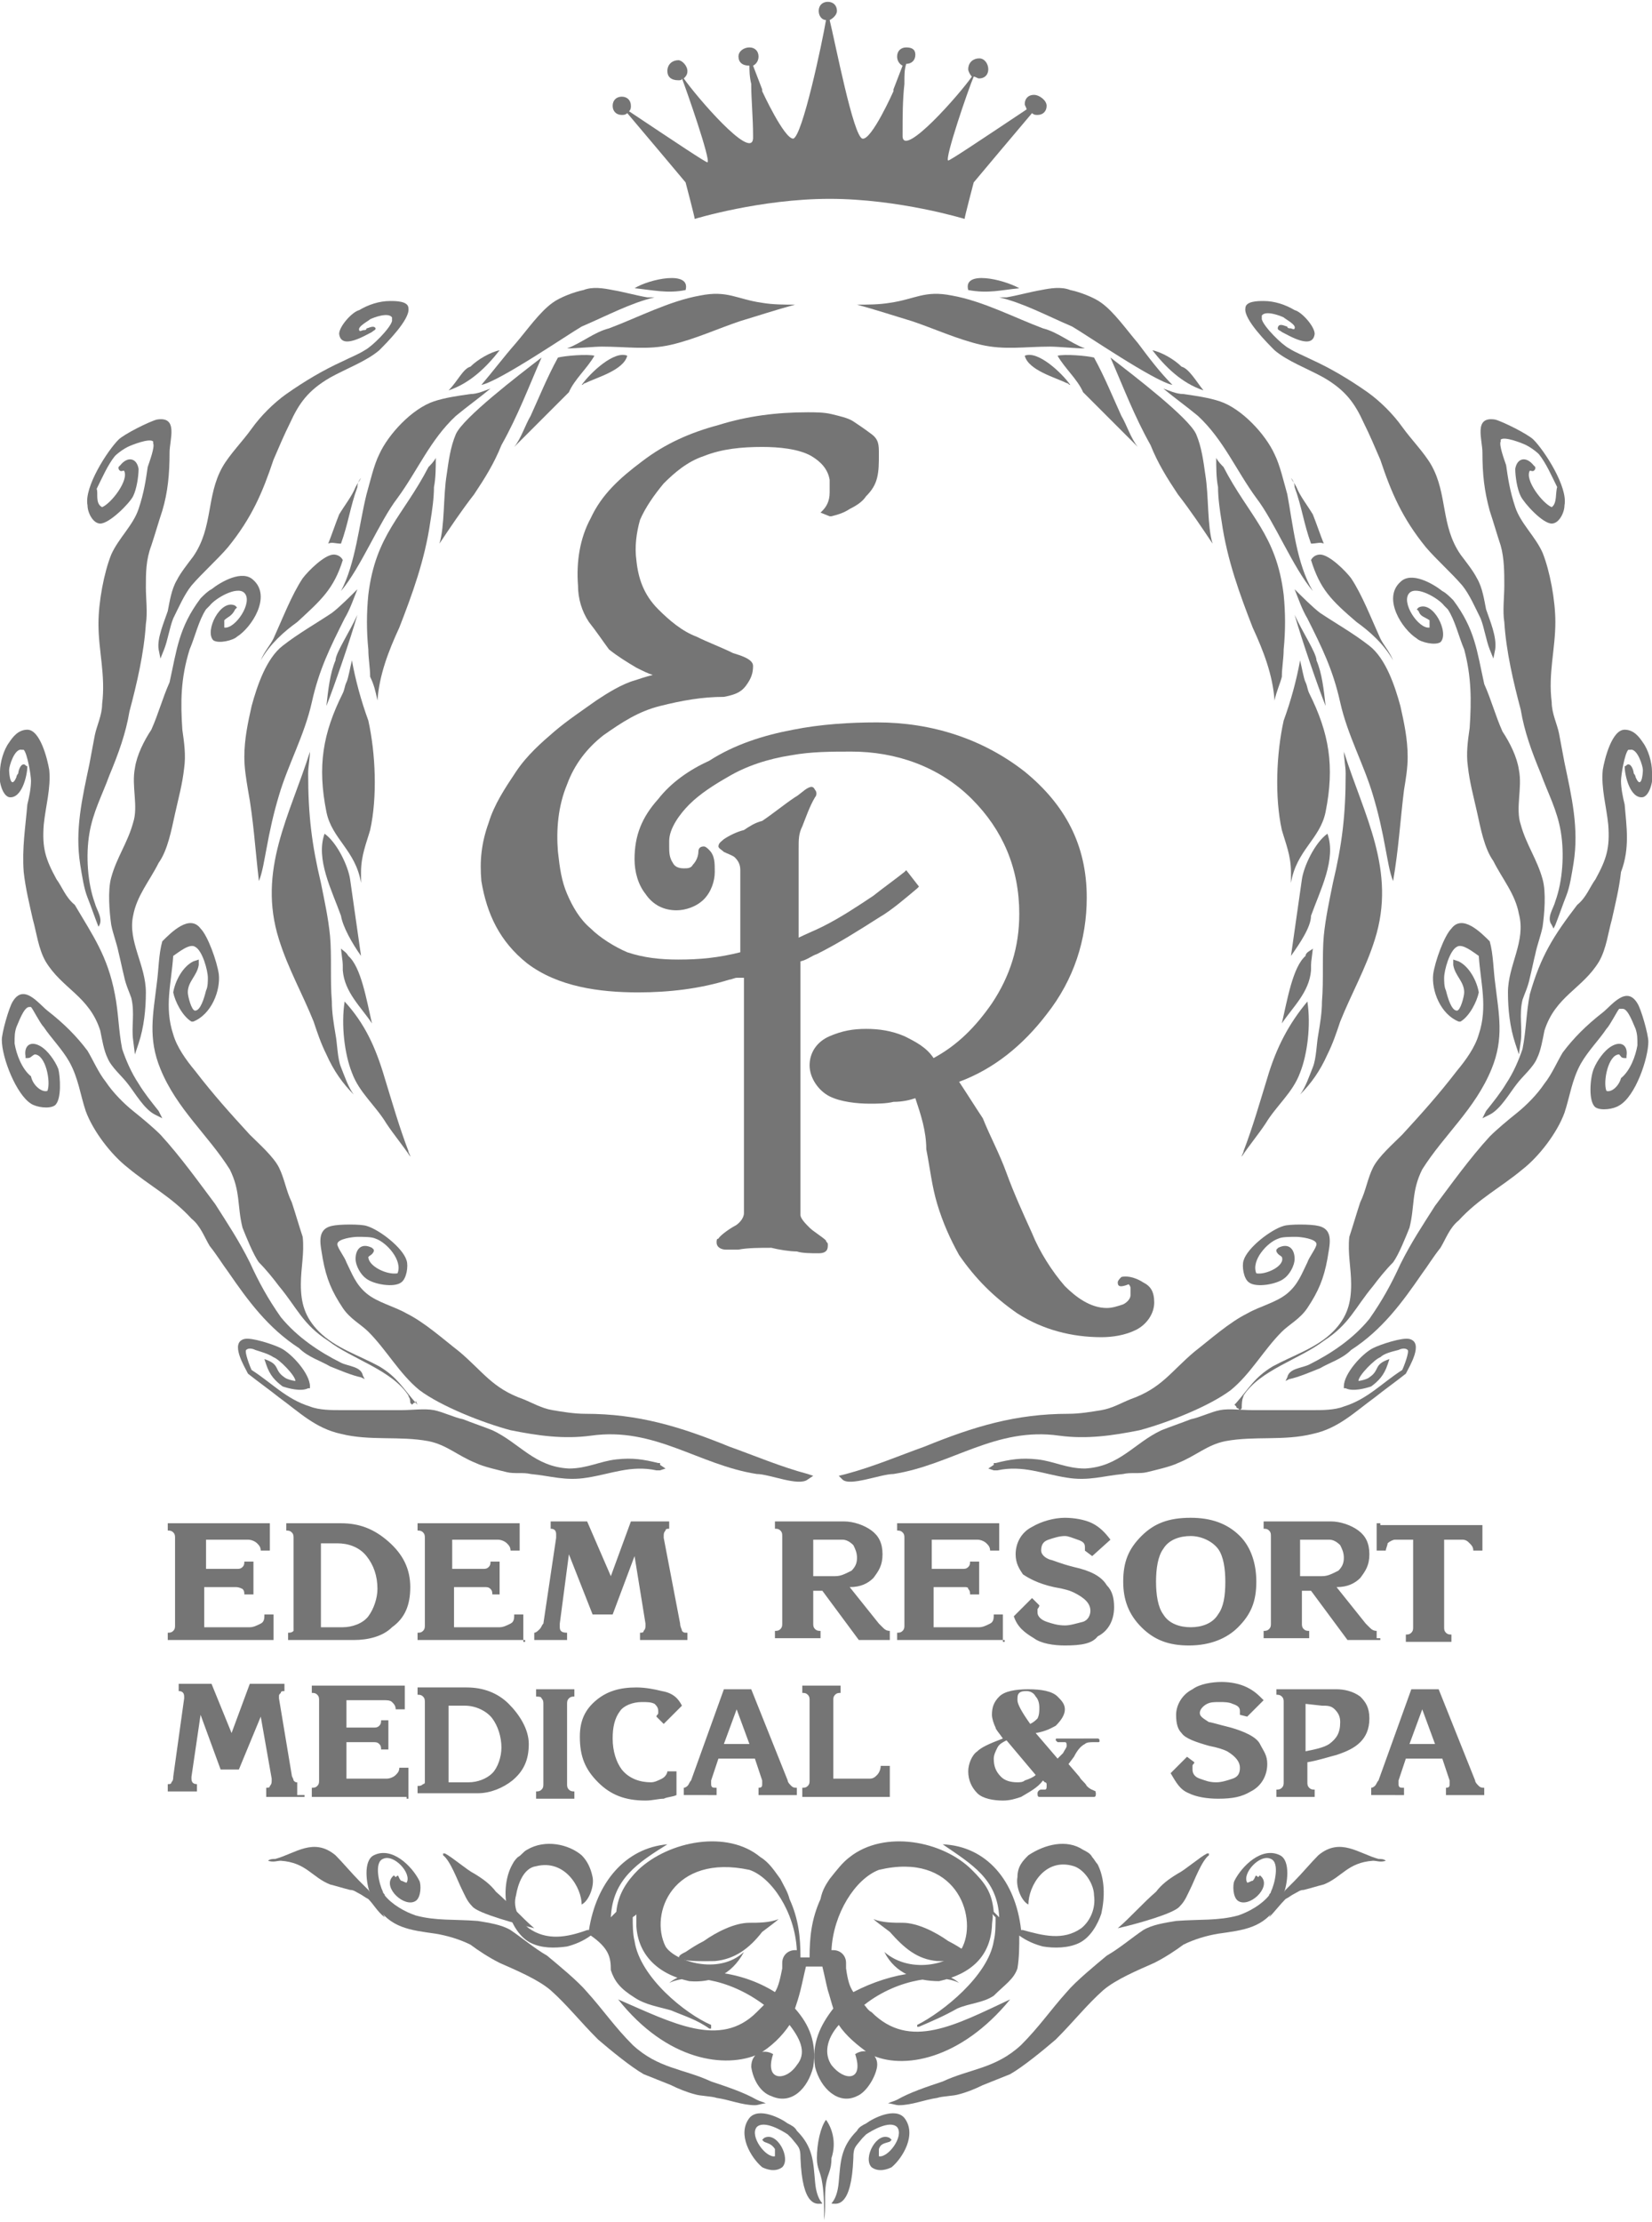 <!-- Generator: Adobe Illustrator 18.0.0, SVG Export Plug-In  -->
<svg version="1.1"
   xmlns="http://www.w3.org/2000/svg" xmlns:xlink="http://www.w3.org/1999/xlink" xmlns:a="http://ns.adobe.com/AdobeSVGViewerExtensions/3.0/"
   x="0px" y="0px" width="90.6px" height="121.8px" viewBox="0 0 90.6 121.8" enable-background="new 0 0 90.6 121.8"
   xml:space="preserve">
<defs>
</defs>
<g>
  <path fill="#757575" d="M17,41.1v0.1c-1.1,3.5-2.9,6.5-1.7,10.3c0.5,1.6,1.3,3,1.9,4.5c0.2,0.6,0.4,1.2,0.7,1.8
    c0.4,0.9,0.9,1.6,1.5,2.2c-0.3-0.4-0.5-1-0.7-1.5c-0.2-0.5-0.2-1.3-0.3-1.8c-0.1-0.6-0.2-1.2-0.2-1.8c-0.1-1.2,0-2.5-0.1-3.6
    c-0.1-1-0.3-1.9-0.5-2.9c-0.5-2.1-0.7-3.7-0.7-6C16.9,42,17,41.6,17,41.1L17,41.1z"/>
  <path fill="#757575" d="M18.7,52c0.1,0.9,0.1,0.6,0.1,1.2c0.1,1.2,1,2,1.6,2.9c-0.3-1.3-0.6-3.1-1.3-3.7C19,52.2,18.8,52.1,18.7,52
    L18.7,52z"/>
  <path fill="#757575" d="M19.8,52.4c-0.2-1.4-0.4-2.8-0.6-4.2c-0.1-0.7-0.7-2-1.4-2.5c-0.5,1.4,0.4,3.1,0.9,4.5
    C18.8,50.8,19.3,51.7,19.8,52.4L19.8,52.4z"/>
  <path fill="#757575" d="M19.3,36.2c-0.1,0.4-0.2,1-0.3,1.2c-0.1,0.2-0.1,0.4-0.2,0.6c-1.1,2.2-1.4,4-0.9,6.5
    c0.3,1.5,1.6,2.1,1.9,3.9c0-0.2,0-0.4,0-0.6c0-0.9,0.3-1.6,0.5-2.3c0.4-1.8,0.3-4.2-0.1-6C19.8,38.4,19.5,37.3,19.3,36.2L19.3,36.2
    z"/>
  <path fill="#757575" d="M14.2,48.3c0.2-0.5,0.3-1.2,0.4-1.7c0.2-1.1,0.4-2,0.7-3c0.5-1.7,1.4-3.3,1.8-5.1c0.4-1.8,1-3,1.8-4.6
    c0.3-0.5,0.5-1.1,0.7-1.6c-0.4,0.4-1,1-1.4,1.3c-0.9,0.6-1.8,1.1-2.7,1.8c-0.9,0.7-1.4,2.2-1.7,3.3c-0.2,0.9-0.4,1.8-0.4,2.8
    c0,0.6,0.1,1.2,0.2,1.8C13.9,44.9,14,46.6,14.2,48.3L14.2,48.3z"/>
  <path fill="#757575" d="M20.7,38.4c0.1-1.4,0.6-2.7,1.2-4c0.7-1.8,1.4-3.7,1.7-5.8c0.1-0.6,0.2-1.3,0.2-1.9
    c0.1-0.5,0.1-1.1,0.1-1.6c-0.1,0.2-0.3,0.4-0.4,0.5c-1.4,2.7-2.9,3.7-3.3,7c-0.1,1-0.1,2,0,3c0,0.5,0.1,1,0.1,1.5
    C20.5,37.5,20.6,37.9,20.7,38.4L20.7,38.4z"/>
  <path fill="#757575" d="M17.9,38.7c0.4-1,1.3-3.6,1.7-5c-0.4,0.9-1.2,2.1-1.2,2.5C18.1,36.9,18,37.8,17.9,38.7L17.9,38.7z"/>
  <path fill="#757575" d="M18.8,30.7c-0.1-0.2-0.3-0.3-0.5-0.3c-0.5,0-1.4,0.9-1.7,1.3c-0.6,0.9-1.1,2.2-1.6,3.3
    c-0.2,0.4-0.5,0.7-0.7,1.2c0.5-0.9,1.3-1.6,2-2.1C17.6,32.9,18.3,32.3,18.8,30.7L18.8,30.7z"/>
  <path fill="#757575" d="M18.7,32.4c1.1-1.3,2.1-3.8,3.1-5.1c1.1-1.5,1.8-3.2,3.2-4.5c0.6-0.5,1.3-1,1.9-1.5
    c-0.3,0.1-0.7,0.3-1.1,0.3c-0.7,0.1-1.4,0.2-2,0.4c-1.2,0.4-2.5,1.8-3,2.9c-0.3,0.6-0.5,1.5-0.7,2.2C19.7,28.7,19.5,30.9,18.7,32.4
    L18.7,32.4z"/>
  <path fill="#757575" d="M19.8,26.2c-0.1,0.2-0.2,0.3-0.3,0.5c-0.2,0.5-0.6,1-0.9,1.5c-0.2,0.5-0.4,1.1-0.6,1.6c0.2-0.1,0.4,0,0.7,0
    c0.4-1.1,0.5-2,0.9-3.1C19.6,26.5,19.7,26.3,19.8,26.2L19.8,26.2z"/>
  <path fill="#757575" d="M24.6,21.4c1.2-0.4,2.1-1.3,2.8-2.2c-0.5,0.1-1.2,0.5-1.6,0.9C25.4,20.2,25.1,20.9,24.6,21.4L24.6,21.4z"/>
  <path fill="#757575" d="M31.1,19.1c0.5,0,1.5-0.1,1.9-0.1c1.4,0,2.5,0.2,3.8-0.1c1.3-0.3,2.6-0.9,3.8-1.3c1-0.3,1.9-0.6,3-0.9
    c-0.6,0-1.2,0-1.8-0.1c-1.4-0.2-1.9-0.7-3.4-0.4c-1.7,0.3-3.4,1.2-5,1.8C32.6,18.2,31.9,18.8,31.1,19.1L31.1,19.1z"/>
  <path fill="#757575" d="M31.9,21.1c0.1,0,0.1-0.1,0.2-0.1c0.6-0.3,2.1-0.7,2.3-1.5C33.7,19.2,32.4,20.4,31.9,21.1L31.9,21.1z"/>
  <path fill="#757575" d="M34.8,15.8c1,0.1,1.8,0.3,2.8,0.1C37.9,14.8,35.6,15.3,34.8,15.8L34.8,15.8z"/>
  <path fill="#757575" d="M30.6,19.6c-0.6,1.1-1,2.1-1.5,3.2c-0.3,0.5-0.5,1.2-0.9,1.7l0.1-0.1c0.4-0.4,0.7-0.7,1.2-1.2
    c0.5-0.5,1.2-1.2,1.7-1.7c0.3-0.7,1-1.3,1.4-2C32.2,19.4,31,19.5,30.6,19.6L30.6,19.6z"/>
  <path fill="#757575" d="M24.1,29.8c0.6-0.9,1.2-1.8,1.9-2.7c0.6-0.9,1.1-1.7,1.5-2.7c0.9-1.6,1.5-3.2,2.2-4.8
    c-1.3,1-4.3,3.3-4.7,4.2c-0.3,0.7-0.4,1.5-0.5,2.2C24.3,27.2,24.4,28.8,24.1,29.8L24.1,29.8z"/>
  <path fill="#757575" d="M26.4,21.1c1-0.2,4.8-2.8,5.5-3.2c1.4-0.6,2.7-1.3,4-1.6c-0.2,0-0.4,0-0.4,0c-0.6-0.1-1.3-0.3-1.9-0.4
    c-0.5-0.1-1.1-0.2-1.6,0c-0.5,0.1-1.3,0.4-1.7,0.7c-0.7,0.5-1.4,1.5-2,2.2C27.6,19.6,27,20.4,26.4,21.1L26.4,21.1z"/>
  <path fill="#757575" d="M18.9,54.9c-0.2,1.3,0,2.9,0.4,3.9c0.4,1.1,1.3,1.8,1.9,2.8c0.4,0.6,0.9,1.2,1.3,1.8c0-0.1-0.1-0.2-0.1-0.3
    c-0.5-1.3-0.9-2.7-1.3-4C20.6,57.4,20,56.1,18.9,54.9L18.9,54.9z"/>
  <path fill="#757575" d="M73.7,41.1v0.1c1.1,3.5,2.9,6.5,1.7,10.3c-0.5,1.6-1.3,3-1.9,4.5c-0.2,0.6-0.4,1.2-0.7,1.8
    c-0.4,0.9-0.9,1.6-1.5,2.2c0.3-0.4,0.5-1,0.7-1.5s0.2-1.3,0.3-1.8c0.1-0.6,0.2-1.2,0.2-1.8c0.1-1.2,0-2.5,0.1-3.6
    c0.1-1,0.3-1.9,0.5-2.9c0.5-2.1,0.7-3.7,0.7-6C73.8,42,73.7,41.6,73.7,41.1L73.7,41.1z"/>
  <path fill="#757575" d="M72,52c-0.1,0.9-0.1,0.6-0.1,1.2c-0.1,1.2-1,2-1.6,2.9c0.3-1.3,0.6-3.1,1.3-3.7C71.6,52.2,71.9,52.1,72,52
    L72,52z"/>
  <path fill="#757575" d="M70.8,52.4c0.2-1.4,0.4-2.8,0.6-4.2c0.1-0.7,0.7-2,1.4-2.5c0.5,1.4-0.4,3.1-0.9,4.5
    C71.9,50.8,71.3,51.7,70.8,52.4L70.8,52.4z"/>
  <path fill="#757575" d="M71.3,36.2c0.1,0.4,0.2,1,0.3,1.2c0.1,0.2,0.1,0.4,0.2,0.6c1.1,2.2,1.4,4,0.9,6.5c-0.3,1.5-1.6,2.1-1.9,3.9
    c0-0.2,0-0.4,0-0.6c0-0.9-0.3-1.6-0.5-2.3c-0.4-1.8-0.3-4.2,0.1-6C70.8,38.4,71.1,37.3,71.3,36.2L71.3,36.2z"/>
  <path fill="#757575" d="M76.4,48.3c-0.2-0.5-0.3-1.2-0.4-1.7c-0.2-1.1-0.4-2-0.7-3c-0.5-1.7-1.4-3.3-1.8-5.1c-0.4-1.8-1-3-1.8-4.6
    c-0.3-0.5-0.5-1.1-0.7-1.6c0.4,0.4,1,1,1.4,1.3c0.9,0.6,1.8,1.1,2.7,1.8c0.9,0.7,1.4,2.2,1.7,3.3c0.2,0.9,0.4,1.8,0.4,2.8
    c0,0.6-0.1,1.2-0.2,1.8C76.8,44.9,76.7,46.6,76.4,48.3L76.4,48.3z"/>
  <path fill="#757575" d="M69.9,38.4c-0.1-1.4-0.6-2.7-1.2-4c-0.7-1.8-1.4-3.7-1.7-5.8c-0.1-0.6-0.2-1.3-0.2-1.9
    c-0.1-0.5-0.1-1.1-0.1-1.6c0.1,0.2,0.3,0.4,0.4,0.5c1.4,2.7,2.9,3.7,3.3,7c0.1,1,0.1,2,0,3c0,0.5-0.1,1-0.1,1.5
    C70.2,37.5,70,37.9,69.9,38.4L69.9,38.4z"/>
  <path fill="#757575" d="M72.7,38.7c-0.4-1-1.3-3.6-1.7-5c0.4,0.9,1.2,2.1,1.2,2.5C72.5,36.9,72.6,37.8,72.7,38.7L72.7,38.7z"/>
  <path fill="#757575" d="M71.9,30.7c0.1-0.2,0.3-0.3,0.5-0.3c0.5,0,1.4,0.9,1.7,1.3c0.6,0.9,1.1,2.2,1.6,3.3
    c0.2,0.4,0.5,0.7,0.7,1.2c-0.5-0.9-1.3-1.6-2-2.1C73,32.9,72.4,32.3,71.9,30.7L71.9,30.7z"/>
  <path fill="#757575" d="M72,32.4c-1.1-1.3-2.1-3.8-3.1-5.1c-1.1-1.5-1.8-3.2-3.2-4.5c-0.6-0.5-1.3-1-1.9-1.5
    c0.3,0.1,0.7,0.3,1.1,0.3c0.7,0.1,1.4,0.2,2,0.4c1.2,0.4,2.5,1.8,3,2.9c0.3,0.6,0.5,1.5,0.7,2.2C70.9,28.7,71.1,30.9,72,32.4
    L72,32.4z"/>
  <path fill="#757575" d="M70.8,26.2c0.1,0.2,0.2,0.3,0.3,0.5c0.2,0.5,0.6,1,0.9,1.5c0.2,0.5,0.4,1.1,0.6,1.6c-0.2-0.1-0.4,0-0.7,0
    c-0.4-1.1-0.5-2-0.9-3.1C71,26.5,70.9,26.3,70.8,26.2L70.8,26.2z"/>
  <path fill="#757575" d="M66,21.4c-1.2-0.4-2.1-1.3-2.8-2.2c0.5,0.1,1.2,0.5,1.6,0.9C65.2,20.2,65.6,20.9,66,21.4L66,21.4z"/>
  <path fill="#757575" d="M59.5,19.1C59,19.1,58,19,57.6,19c-1.4,0-2.5,0.2-3.8-0.1c-1.3-0.3-2.6-0.9-3.8-1.3c-1-0.3-1.9-0.6-3-0.9
    c0.6,0,1.2,0,1.8-0.1c1.4-0.2,1.9-0.7,3.4-0.4c1.7,0.3,3.4,1.2,5,1.8C58,18.2,58.7,18.8,59.5,19.1L59.5,19.1z"/>
  <path fill="#757575" d="M58.7,21.1c-0.1,0-0.1-0.1-0.2-0.1c-0.6-0.3-2.1-0.7-2.3-1.5C56.9,19.2,58.2,20.4,58.7,21.1L58.7,21.1z"/>
  <path fill="#757575" d="M55.9,15.8c-1,0.1-1.7,0.3-2.8,0.1C52.8,14.8,55,15.3,55.9,15.8L55.9,15.8z"/>
  <path fill="#757575" d="M60,19.6c0.6,1.1,1,2.1,1.5,3.2c0.3,0.5,0.5,1.2,0.9,1.7l-0.1-0.1c-0.4-0.4-0.7-0.7-1.2-1.2
    c-0.5-0.5-1.2-1.2-1.7-1.7c-0.3-0.7-1-1.3-1.4-2C58.4,19.4,59.6,19.5,60,19.6L60,19.6z"/>
  <path fill="#757575" d="M66.5,29.8c-0.6-0.9-1.2-1.8-1.9-2.7c-0.6-0.9-1.1-1.7-1.5-2.7c-0.9-1.6-1.5-3.2-2.2-4.8
    c1.3,1,4.3,3.3,4.7,4.2c0.3,0.7,0.4,1.5,0.5,2.2C66.3,27.2,66.2,28.8,66.5,29.8L66.5,29.8z"/>
  <path fill="#757575" d="M64.3,21.1c-1-0.2-4.8-2.8-5.5-3.2c-1.4-0.6-2.7-1.3-4-1.6c0.2,0,0.4,0,0.4,0c0.6-0.1,1.3-0.3,1.9-0.4
    c0.5-0.1,1.1-0.2,1.6,0c0.5,0.1,1.3,0.4,1.7,0.7c0.7,0.5,1.4,1.5,2,2.2C63,19.6,63.6,20.4,64.3,21.1L64.3,21.1z"/>
  <path fill="#757575" d="M71.7,54.9c0.2,1.3,0,2.9-0.4,3.9c-0.4,1.1-1.3,1.8-1.9,2.8c-0.4,0.6-0.9,1.2-1.3,1.8
    c0-0.1,0.1-0.2,0.1-0.3c0.5-1.3,0.9-2.7,1.3-4C70,57.4,70.7,56.1,71.7,54.9L71.7,54.9z"/>
  <path fill="#757575" d="M68.2,76.5c0.9-1.4,3.1-2,4.4-3c1.4-0.9,1.7-1.8,2.7-3c0.3-0.4,0.7-0.9,1.1-1.3c0.3-0.4,0.7-1.4,0.9-1.9
    c0.3-1.2,0.1-2,0.7-3.2c1.2-1.9,2.9-3.3,3.8-5.5c0.7-1.7,0.4-3,0.2-4.7c-0.1-0.7-0.1-1.6-0.3-2.3l0,0l0,0c-0.5-0.5-1.5-1.5-2.1-0.7
    c-0.4,0.4-0.9,1.8-1,2.5c-0.1,0.9,0.4,2.2,1.4,2.6h0.1l0,0c0.5-0.3,0.9-1.1,1-1.6l0,0l0,0c-0.1-0.6-0.5-1.4-1.1-1.7l-0.3-0.1v0.3
    c0.1,0.6,0.6,0.9,0.6,1.5c0,0.2-0.2,1-0.4,1c-0.3,0-0.5-0.7-0.6-1.1c-0.1-0.2-0.1-0.5-0.1-0.7c0-0.4,0.3-1.5,0.7-1.7
    c0.3-0.2,0.9,0.3,1.2,0.5c0.1,1.5,0.5,2.8,0,4.3c-0.2,0.7-0.7,1.4-1.2,2c-1,1.3-1.9,2.3-3,3.5c-0.5,0.5-1.3,1.2-1.6,1.8
    c-0.3,0.6-0.4,1.3-0.7,1.9c-0.2,0.6-0.4,1.3-0.6,1.9c-0.1,0.9,0.1,1.7,0.1,2.6c0,1-0.2,1.8-1,2.6c-0.9,0.9-2.2,1.3-3.3,1.9
    c-1,0.6-1.3,1.2-2,2l-0.1,0.1l0.1,0.1c0,0,0,0.1,0.1,0.1l0.1,0.1l0.1-0.1C68.1,76.6,68.2,76.6,68.2,76.5L68.2,76.5z"/>
  <path fill="#757575" d="M76.7,74c0.2-0.1,0.4-0.1,0.5,0c0.1,0.1-0.2,0.9-0.3,1.1c-1.1,0.7-1.9,1.6-3.2,2c-0.5,0.2-1.2,0.2-1.7,0.2
    c-1.1,0-2.2,0-3.3,0c-0.6,0-1.3-0.1-1.8,0c-0.5,0.1-1.1,0.4-1.6,0.5c-0.5,0.2-1.1,0.4-1.6,0.6c-1.5,0.7-2.3,2-4.2,2.1
    c-1,0-1.7-0.4-2.6-0.5s-1.5,0-2.3,0.2h-0.1v0.1l0,0l-0.3,0.2l0.3,0.1c0.1,0,0.2,0,0.2,0c1.4-0.3,2.5,0.2,3.8,0.4
    c1.2,0.2,2-0.1,3.1-0.2c0.4-0.1,0.9,0,1.3-0.1c0.4-0.1,1.3-0.3,1.7-0.5c1-0.4,1.6-1,2.6-1.2c1.6-0.3,3.2,0,4.8-0.4
    c1.4-0.3,2.3-1.2,3.4-2c0.5-0.4,1.2-0.9,1.7-1.3l0,0l0,0c0.2-0.4,1-1.7,0.2-1.9c-0.4-0.1-1.6,0.3-2,0.5c-0.6,0.3-1.6,1.4-1.6,2.1
    v0.1h0.1c0.4,0.2,1.1,0,1.4-0.1l0,0l0,0c0.4-0.3,0.7-0.6,0.9-1.2l0.1-0.3c-0.9,0.3-0.5,0.6-1.1,1c-0.1,0.1-0.5,0.2-0.6,0.2
    c0-0.3,0.9-1.2,1.2-1.3C75.9,74.2,76.3,74.1,76.7,74L76.7,74z"/>
  <path fill="#757575" d="M88.1,59.8c-0.2-0.5,0.1-2,0.7-2c0.1,0.1,0.1,0.2,0.3,0.2h0.1v-0.1c0.1-0.6-0.3-0.9-0.9-0.5
    c-0.3,0.2-0.7,0.7-0.9,1.2c-0.2,0.5-0.3,1.8,0.1,2.1c0.3,0.2,1,0.1,1.3-0.1c0.9-0.5,1.6-2.6,1.6-3.5c0-0.4-0.4-1.8-0.6-2.1
    c-0.6-1-1.4,0.1-1.9,0.5c-0.9,0.7-1.6,1.4-2.2,2.2c-0.3,0.5-0.6,1.2-1,1.7c-0.4,0.6-1,1.2-1.5,1.6c-0.5,0.4-1.1,0.9-1.5,1.3
    c-1.1,1.2-2.1,2.6-3,3.8c-0.7,1.1-1.3,2-1.9,3.2c-0.5,1.1-1,2-1.7,3c-0.9,1.1-2.1,1.9-3.3,2.5c-0.4,0.2-1.1,0.2-1.2,0.7l-0.1,0.2
    l0.2-0.1c0.5-0.1,1.2-0.4,1.7-0.6c0.5-0.3,1.2-0.5,1.7-1c1.7-1.1,2.8-2.6,3.9-4.2c0.3-0.4,0.6-0.9,1-1.4c0.3-0.5,0.5-1.1,1-1.5
    c1.1-1.2,2.3-1.8,3.5-2.8c0.9-0.7,1.9-2,2.3-3.1c0.3-0.9,0.4-1.8,0.9-2.7c0.4-0.7,1-1.3,1.4-1.9c0.2-0.2,0.6-1,0.7-1.1H89
    c0.3,0,0.6,0.9,0.7,1.1c0.1,0.3,0.1,0.5,0.1,0.9c-0.1,0.6-0.4,1.4-0.9,1.8C88.8,59.5,88.4,59.9,88.1,59.8L88.1,59.8z"/>
  <path fill="#757575" d="M68.9,69.8C68.9,69.7,68.9,69.7,68.9,69.8c-0.3-0.7,0.6-1.7,1.2-1.9c0.2-0.1,0.6-0.1,1-0.1
    c0.2,0,1.1,0.1,1.1,0.4c0,0.2-0.4,0.7-0.5,1c-0.3,0.6-0.5,1.2-1.1,1.7c-0.6,0.5-1.5,0.7-2.2,1.1c-1,0.5-2,1.4-2.9,2.1
    c-1.3,1.1-1.8,2-3.5,2.6c-0.5,0.2-1,0.5-1.6,0.6c-0.6,0.1-1.2,0.2-1.8,0.2c-2.9,0-5.2,0.7-7.9,1.8c-1.4,0.5-2.8,1.1-4.3,1.5
    L46,80.9l0.2,0.2c0.4,0.4,2.1-0.3,2.8-0.3c3.2-0.5,5.6-2.6,9.1-2.1c1.5,0.2,2.9,0,4.4-0.3c1.5-0.4,3.8-1.3,5-2.2
    c1.1-0.9,1.8-2.2,2.8-3.2c0.4-0.4,1-0.7,1.4-1.3c0.6-0.9,0.9-1.6,1.1-2.7c0.1-0.7,0.4-1.6-0.5-1.8c-0.4-0.1-1.6-0.1-1.9,0
    c-0.7,0.2-2,1.2-2.2,1.9c-0.1,0.3,0,1,0.3,1.2c0.4,0.3,1.5,0.1,1.9-0.2c0.3-0.2,0.6-0.7,0.6-1.1c0-0.5-0.3-0.9-0.9-0.6l-0.1,0.1
    v0.1c0.1,0.2,0.2,0.2,0.3,0.3C70.5,69.4,69.4,69.9,68.9,69.8L68.9,69.8z"/>
  <path fill="#757575" d="M85.1,27.8c-0.5-0.2-1.5-1.5-1.2-2c0.1,0,0.2,0.1,0.3-0.1v-0.1l-0.1-0.1c-0.4-0.5-0.9-0.4-1,0.2
    c0,0.4,0.1,1.1,0.3,1.5c0.2,0.4,1.2,1.5,1.7,1.5c0.4,0,0.7-0.6,0.7-1c0.2-1-1.1-3-1.7-3.6c-0.3-0.3-1.7-1-2.1-1.1
    c-1.2-0.2-0.7,1.1-0.7,1.8c0,1.2,0.1,2.1,0.4,3.2c0.2,0.6,0.4,1.3,0.6,1.9c0.2,0.7,0.2,1.5,0.2,2.2c0,0.6-0.1,1.4,0,2
    c0.1,1.6,0.5,3.3,0.9,4.8c0.2,1.2,0.6,2.3,1.1,3.5c0.4,1.1,0.9,2,1.1,3.2s0.1,2.7-0.3,3.8c-0.1,0.4-0.5,0.9-0.2,1.3l0.1,0.2
    l0.1-0.2c0.2-0.5,0.4-1.1,0.6-1.6c0.2-0.5,0.3-1.2,0.4-1.8c0.3-1.9-0.1-3.6-0.5-5.5c-0.1-0.5-0.2-1.1-0.3-1.6
    c-0.1-0.5-0.4-1.1-0.4-1.7c-0.2-1.6,0.2-2.9,0.2-4.4c0-1.2-0.3-2.8-0.7-3.8c-0.4-0.9-1.2-1.6-1.5-2.5c-0.3-0.9-0.4-1.6-0.5-2.3
    c-0.1-0.3-0.4-1.1-0.3-1.3v-0.1c0.2-0.2,1.2,0.2,1.4,0.3s0.5,0.3,0.7,0.5c0.4,0.5,0.7,1.2,1,1.8C85.3,27,85.4,27.6,85.1,27.8
    L85.1,27.8L85.1,27.8z"/>
  <path fill="#757575" d="M78.4,34c0,0.1,0,0.3,0,0.4c-0.6,0.1-1.6-1.4-1.1-1.9c0.4-0.4,1.6,0.3,1.9,0.7c0.1,0.1,0.1,0.1,0.2,0.2
    c0.4,0.6,0.6,1.5,0.9,2.2c0.4,1.5,0.4,2.8,0.3,4.3c-0.1,0.7-0.2,1.4-0.1,2.1c0.1,0.9,0.3,1.6,0.5,2.5s0.4,2,0.9,2.7
    c0.5,1,1.2,1.8,1.4,2.9c0.4,1.5-0.6,2.8-0.6,4.3c0,0.9,0.1,1.9,0.4,2.8l0.2,0.6l0.1-0.7c0.1-0.7-0.1-1.5,0.1-2.3
    c0.1-0.3,0.3-0.7,0.4-1.2c0.1-0.4,0.2-0.9,0.3-1.3c0.1-0.5,0.3-1,0.4-1.5c0.1-0.7,0.2-1.9,0-2.6c-0.3-1.1-0.9-1.9-1.2-3
    c-0.3-0.9,0.1-2-0.1-3c-0.1-0.7-0.5-1.5-0.9-2.1c-0.4-0.9-0.6-1.7-1-2.6c-0.4-1.8-0.5-3-1.7-4.6c-0.2-0.2-0.4-0.4-0.6-0.5
    c-0.5-0.4-1.7-1.1-2.3-0.5c-1,0.9,0.1,2.6,0.9,3.1c0.2,0.2,1,0.4,1.3,0.2c0.5-0.5-0.4-2.3-1.2-1.9l-0.1,0.1l0.1,0.1
    C77.9,33.8,78.1,33.8,78.4,34L78.4,34z"/>
  <path fill="#757575" d="M89.1,44.1c-0.1-0.4-0.2-0.9-0.2-1.3c0-0.3,0.2-1.5,0.4-1.7c0,0,0,0,0.1,0c0.4-0.1,0.7,0.9,0.7,1.1
    c0,0.3-0.1,1.1-0.4,0.4c0-0.1-0.1-0.2-0.1-0.2c0-0.1-0.1-0.5-0.3-0.5c-0.1,0-0.1,0.1-0.2,0.1l0,0l0,0c0,0.5,0.3,1.8,1,1.7
    c0.4-0.1,0.6-1,0.5-1.4c0-0.5-0.2-1.2-0.5-1.6c-0.2-0.3-0.5-0.7-1-0.7c-0.7,0-1.1,1.6-1.2,2.2c-0.1,1,0.2,2,0.3,3
    c0.1,1.3-0.1,1.9-0.7,3c-0.3,0.4-0.5,1-1,1.4c-1.3,1.7-2,2.8-2.6,4.9c-0.2,1-0.2,2-0.4,3c-0.2,0.6-0.5,1.3-0.9,1.9
    c-0.3,0.5-0.7,1-1.1,1.5l-0.2,0.4l0.4-0.2c0.6-0.3,1.1-1.2,1.5-1.7c0.3-0.4,0.9-0.9,1.1-1.4c0.2-0.4,0.3-1,0.4-1.5
    c0.6-1.9,2.1-2.3,3-3.8c0.4-0.7,0.5-1.6,0.7-2.3c0.2-0.9,0.4-1.7,0.5-2.6C89.4,46.5,89.2,45.3,89.1,44.1L89.1,44.1z"/>
  <path fill="#757575" d="M70.3,18.2c0.4,0.2,1.7,1,1.8,0.1c0-0.4-0.7-1.2-1.1-1.3c-0.5-0.3-1.1-0.5-1.7-0.5c-0.3,0-1,0-1,0.4
    c-0.1,0.6,1.2,1.9,1.6,2.3c0.7,0.6,1.8,1,2.7,1.5c1.2,0.7,1.7,1.4,2.2,2.5c0.3,0.6,0.6,1.3,0.9,2c0.6,1.8,1.2,3.2,2.5,4.8
    c0.6,0.7,1.4,1.4,2,2.1c0.4,0.5,0.7,1.2,1,1.8c0.2,0.5,0.3,1.2,0.5,1.7l0.2,0.5l0.1-0.5c0.1-0.7-0.3-1.6-0.5-2.2
    c-0.1-0.5-0.2-1.2-0.5-1.7c-0.2-0.4-0.6-0.9-0.9-1.3c-1.1-1.6-0.7-3.3-1.6-4.9c-0.4-0.7-1.1-1.4-1.6-2.1c-0.5-0.7-1.2-1.4-1.9-1.9
    c-1-0.7-2-1.3-3.1-1.8c-0.4-0.2-0.9-0.4-1.2-0.6c-0.4-0.2-1.4-1.2-1.5-1.6c0-0.1,0-0.1,0-0.2c0.2-0.3,1,0,1.2,0.1
    c0.1,0.1,0.7,0.4,0.6,0.6c0,0.1-0.2,0-0.2,0c-0.1,0-0.2,0-0.2-0.1c-0.1,0-0.4-0.2-0.5,0C70,18.1,70.2,18.1,70.3,18.2L70.3,18.2
    L70.3,18.2L70.3,18.2z"/>
  <path fill="#757575" d="M22.4,76.5c-0.9-1.4-3.1-2-4.4-3c-1.4-0.9-1.7-1.8-2.7-3c-0.3-0.4-0.7-0.9-1.1-1.3
    c-0.3-0.4-0.7-1.4-0.9-1.9c-0.3-1.2-0.1-2-0.7-3.2c-1.2-1.9-2.9-3.3-3.8-5.5c-0.7-1.7-0.4-3-0.2-4.7c0.1-0.7,0.1-1.6,0.3-2.3l0,0
    l0,0c0.5-0.5,1.5-1.5,2.1-0.7c0.4,0.4,0.9,1.8,1,2.5c0.1,0.9-0.4,2.2-1.4,2.6h-0.1l0,0c-0.5-0.3-0.9-1.1-1-1.6l0,0l0,0
    c0.1-0.6,0.5-1.4,1.1-1.7l0.3-0.1v0.3c-0.1,0.6-0.6,0.9-0.6,1.5c0,0.2,0.2,1,0.4,1c0.3,0,0.5-0.7,0.6-1.1c0.1-0.2,0.1-0.5,0.1-0.7
    c0-0.4-0.3-1.5-0.7-1.7c-0.3-0.2-0.9,0.3-1.2,0.5c-0.1,1.5-0.5,2.8,0,4.3c0.2,0.7,0.7,1.4,1.2,2c1,1.3,1.9,2.3,3,3.5
    c0.5,0.5,1.3,1.2,1.6,1.8c0.3,0.6,0.4,1.3,0.7,1.9c0.2,0.6,0.4,1.3,0.6,1.9c0.1,0.9-0.1,1.7-0.1,2.6c0,1,0.2,1.8,1,2.6
    c0.9,0.9,2.2,1.3,3.3,1.9c1,0.6,1.3,1.2,2,2l0.1,0.1l-0.1-0.2c0,0,0,0.1-0.1,0.1l-0.1,0.1l-0.1-0.1C22.5,76.6,22.4,76.6,22.4,76.5
    L22.4,76.5z"/>
  <path fill="#757575" d="M14,74c-0.2-0.1-0.4-0.1-0.5,0c-0.1,0.1,0.2,0.9,0.3,1.1c1.1,0.7,1.9,1.6,3.2,2c0.5,0.2,1.2,0.2,1.7,0.2
    c1.1,0,2.2,0,3.3,0c0.6,0,1.3-0.1,1.8,0c0.5,0.1,1.1,0.4,1.6,0.5c0.5,0.2,1.1,0.4,1.6,0.6c1.5,0.7,2.3,2,4.2,2.1
    c1,0,1.7-0.4,2.6-0.5s1.5,0,2.3,0.2h0.1v0.1l0,0l0.3,0.2l-0.3,0.1c-0.1,0-0.2,0-0.2,0c-1.4-0.3-2.5,0.2-3.8,0.4
    c-1.2,0.2-2-0.1-3.1-0.2c-0.4-0.1-0.9,0-1.3-0.1c-0.4-0.1-1.3-0.3-1.7-0.5c-1-0.4-1.6-1-2.6-1.2c-1.6-0.3-3.2,0-4.8-0.4
    c-1.4-0.3-2.3-1.2-3.4-2c-0.5-0.4-1.2-0.9-1.7-1.3l0,0l0,0c-0.2-0.4-1-1.7-0.2-1.9c0.4-0.1,1.6,0.3,2,0.5c0.6,0.3,1.6,1.4,1.6,2.1
    v0.1h-0.1c-0.4,0.2-1.1,0-1.4-0.1l0,0l0,0c-0.4-0.3-0.7-0.6-0.9-1.2l-0.1-0.3c0.9,0.3,0.5,0.6,1.1,1c0.1,0.1,0.5,0.2,0.6,0.2
    c0-0.3-0.9-1.2-1.2-1.3C14.7,74.2,14.3,74.1,14,74L14,74z"/>
  <path fill="#757575" d="M2.6,59.8c0.2-0.5-0.1-2-0.7-2C1.7,57.9,1.7,58,1.5,58H1.4v-0.1c-0.1-0.6,0.3-0.9,0.9-0.5
    c0.3,0.2,0.7,0.7,0.9,1.2C3.3,59,3.4,60.3,3,60.6c-0.3,0.2-1,0.1-1.3-0.1C0.9,60,0.1,58,0.1,57c0-0.4,0.4-1.8,0.6-2.1
    c0.6-1,1.4,0.1,1.9,0.5c0.9,0.7,1.6,1.4,2.2,2.2c0.3,0.5,0.6,1.2,1,1.7c0.4,0.6,1,1.2,1.5,1.6c0.5,0.4,1.1,0.9,1.5,1.3
    c1.1,1.2,2.1,2.6,3,3.8c0.7,1.1,1.3,2,1.9,3.2c0.5,1.1,1,2,1.7,3c0.9,1.1,2.1,1.9,3.3,2.5c0.4,0.2,1.1,0.2,1.2,0.7l0.1,0.2
    l-0.2-0.1c-0.5-0.1-1.2-0.4-1.7-0.6c-0.5-0.3-1.2-0.5-1.7-1c-1.7-1.1-2.8-2.6-3.9-4.2c-0.3-0.4-0.6-0.9-1-1.4
    c-0.3-0.5-0.5-1.1-1-1.5c-1.1-1.2-2.3-1.8-3.5-2.8c-0.9-0.7-1.9-2-2.3-3.1c-0.3-0.9-0.4-1.8-0.9-2.7c-0.4-0.7-1-1.3-1.4-1.9
    c-0.2-0.2-0.6-1-0.7-1.1H1.6c-0.3,0-0.6,0.9-0.7,1.1c-0.1,0.3-0.1,0.5-0.1,0.9c0.1,0.6,0.4,1.4,0.9,1.8C1.8,59.5,2.3,59.9,2.6,59.8
    L2.6,59.8z"/>
  <path fill="#757575" d="M21.8,69.8C21.8,69.7,21.8,69.7,21.8,69.8c0.3-0.7-0.6-1.7-1.2-1.9c-0.2-0.1-0.6-0.1-1-0.1
    c-0.2,0-1.1,0.1-1.1,0.4c0,0.2,0.4,0.7,0.5,1c0.3,0.6,0.5,1.2,1.1,1.7c0.6,0.5,1.5,0.7,2.2,1.1c1,0.5,2,1.4,2.9,2.1
    c1.3,1.1,1.8,2,3.5,2.6c0.5,0.2,1,0.5,1.6,0.6c0.6,0.1,1.2,0.2,1.8,0.2c2.9,0,5.2,0.7,7.9,1.8c1.4,0.5,2.8,1.1,4.3,1.5l0.3,0.1
    l-0.3,0.2c-0.5,0.4-2.1-0.3-2.8-0.3c-3.2-0.5-5.6-2.6-9.1-2.1c-1.5,0.2-2.9,0-4.4-0.3c-1.5-0.4-3.8-1.3-5-2.2
    c-1.1-0.9-1.8-2.2-2.8-3.2c-0.4-0.4-1-0.7-1.4-1.3c-0.6-0.9-0.9-1.6-1.1-2.7c-0.1-0.7-0.4-1.6,0.5-1.8c0.4-0.1,1.6-0.1,1.9,0
    c0.7,0.2,2,1.2,2.2,1.9c0.1,0.3,0,1-0.3,1.2c-0.4,0.3-1.5,0.1-1.9-0.2c-0.3-0.2-0.6-0.7-0.6-1.1c0-0.5,0.3-0.9,0.9-0.6l0.1,0.1v0.1
    c-0.1,0.2-0.2,0.2-0.3,0.3C20.2,69.4,21.2,69.9,21.8,69.8L21.8,69.8z"/>
  <path fill="#757575" d="M5.6,27.8c0.5-0.2,1.5-1.5,1.2-2c-0.1,0-0.2,0.1-0.3-0.1v-0.1l0.1-0.1c0.4-0.5,0.9-0.4,1,0.2
    c0,0.4-0.1,1.1-0.3,1.5S6,28.7,5.5,28.7c-0.4,0-0.7-0.6-0.7-1c-0.2-1,1.1-3,1.7-3.6c0.3-0.3,1.7-1,2.1-1.1c1.2-0.2,0.7,1.1,0.7,1.8
    C9.3,26,9.2,27,8.9,28c-0.2,0.6-0.4,1.3-0.6,1.9C8,30.7,8,31.4,8,32.2c0,0.6,0.1,1.4,0,2c-0.1,1.6-0.5,3.3-0.9,4.8
    c-0.2,1.2-0.6,2.3-1.1,3.5c-0.4,1.1-0.9,2-1.1,3.2s-0.1,2.7,0.3,3.8c0.1,0.4,0.5,0.9,0.2,1.3L5.5,51l-0.1-0.2
    c-0.2-0.5-0.4-1.1-0.6-1.6c-0.2-0.5-0.3-1.2-0.4-1.8c-0.3-1.9,0.1-3.6,0.5-5.5c0.1-0.5,0.2-1.1,0.3-1.6c0.1-0.5,0.4-1.1,0.4-1.7
    c0.2-1.6-0.2-2.9-0.2-4.4c0-1.2,0.3-2.8,0.7-3.8c0.4-0.9,1.2-1.6,1.5-2.5c0.3-0.9,0.4-1.6,0.5-2.3c0.1-0.3,0.4-1.1,0.3-1.3v-0.1
    c-0.2-0.2-1.2,0.2-1.4,0.3S6.5,24.8,6.3,25c-0.4,0.5-0.7,1.2-1,1.8C5.4,27,5.2,27.6,5.6,27.8L5.6,27.8L5.6,27.8z"/>
  <path fill="#757575" d="M12.3,34c0,0.1,0,0.3,0,0.4c0.6,0.1,1.6-1.4,1.1-1.9c-0.4-0.4-1.6,0.3-1.9,0.7c-0.1,0.1-0.1,0.1-0.2,0.2
    c-0.4,0.6-0.6,1.5-0.9,2.2C9.9,37.2,9.9,38.5,10,40c0.1,0.7,0.2,1.4,0.1,2.1c-0.1,0.9-0.3,1.6-0.5,2.5s-0.4,2-0.9,2.7
    c-0.5,1-1.2,1.8-1.4,2.9C7,51.6,8,52.9,8,54.4c0,0.9-0.1,1.9-0.4,2.8l-0.2,0.6L7.3,57c-0.1-0.7,0.1-1.5-0.1-2.3
    c-0.1-0.3-0.3-0.7-0.4-1.2c-0.1-0.4-0.2-0.9-0.3-1.3c-0.1-0.5-0.3-1-0.4-1.5c-0.1-0.7-0.2-1.9,0-2.6c0.3-1.1,0.9-1.9,1.2-3
    c0.3-0.9-0.1-2,0.1-3c0.1-0.7,0.5-1.5,0.9-2.1c0.4-0.9,0.6-1.7,1-2.6c0.4-1.8,0.5-3,1.7-4.6c0.2-0.2,0.4-0.4,0.6-0.5
    c0.5-0.4,1.7-1.1,2.3-0.5c1,0.9-0.1,2.6-0.9,3.1c-0.2,0.2-1,0.4-1.3,0.2c-0.5-0.5,0.4-2.3,1.2-1.9l0.1,0.1l-0.1,0.1
    C12.7,33.8,12.5,33.8,12.3,34L12.3,34z"/>
  <path fill="#757575" d="M1.5,44.1c0.1-0.4,0.2-0.9,0.2-1.3c0-0.3-0.2-1.5-0.4-1.7c0,0,0,0-0.1,0C0.8,41,0.5,42,0.5,42.2
    c0,0.3,0.1,1.1,0.4,0.4c0-0.1,0.1-0.2,0.1-0.2c0-0.1,0.1-0.5,0.3-0.5c0.1,0,0.1,0.1,0.2,0.1l0,0l0,0c0,0.5-0.3,1.8-1,1.7
    c-0.4-0.1-0.6-1-0.5-1.4c0-0.5,0.2-1.2,0.5-1.6c0.2-0.3,0.5-0.7,1-0.7c0.7,0,1.1,1.6,1.2,2.2c0.1,1-0.2,2-0.3,3
    c-0.1,1.3,0.1,1.9,0.7,3c0.3,0.4,0.5,1,1,1.4c1,1.7,1.8,2.8,2.2,4.9c0.2,1,0.2,2,0.4,3c0.2,0.6,0.5,1.3,0.9,1.9
    c0.3,0.5,0.7,1,1.1,1.5l0.2,0.4l-0.4-0.2c-0.6-0.3-1.1-1.2-1.5-1.7c-0.3-0.4-0.9-0.9-1.1-1.4c-0.2-0.4-0.3-1-0.4-1.5
    c-0.6-1.9-2.1-2.3-3-3.8c-0.4-0.7-0.5-1.6-0.7-2.3c-0.2-0.9-0.4-1.7-0.5-2.6C1.2,46.5,1.4,45.3,1.5,44.1L1.5,44.1z"/>
  <path fill="#757575" d="M20.4,18.2c-0.4,0.2-1.7,1-1.8,0.1c0-0.4,0.7-1.2,1.1-1.3c0.5-0.3,1.1-0.5,1.7-0.5c0.3,0,1,0,1,0.4
    c0.1,0.6-1.2,1.9-1.6,2.3c-0.7,0.6-1.8,1-2.7,1.5c-1.2,0.7-1.7,1.4-2.2,2.5c-0.3,0.6-0.6,1.3-0.9,2c-0.6,1.8-1.2,3.2-2.5,4.8
    c-0.6,0.7-1.4,1.4-2,2.1c-0.4,0.5-0.7,1.2-1,1.8c-0.2,0.5-0.3,1.2-0.5,1.7l-0.2,0.5l-0.1-0.5C8.6,35,9,34.1,9.2,33.5
    c0.1-0.5,0.2-1.2,0.5-1.7c0.2-0.4,0.6-0.9,0.9-1.3c1.1-1.6,0.7-3.3,1.6-4.9c0.4-0.7,1.1-1.4,1.6-2.1c0.5-0.7,1.2-1.4,1.9-1.9
    c1-0.7,2-1.3,3.1-1.8c0.4-0.2,0.9-0.4,1.2-0.6c0.4-0.2,1.4-1.2,1.5-1.6c0-0.1,0-0.1,0-0.2c-0.2-0.3-1,0-1.2,0.1
    c-0.1,0.1-0.7,0.4-0.6,0.6c0,0.1,0.2,0,0.2,0c0.1,0,0.2,0,0.2-0.1c0.1,0,0.4-0.2,0.5,0C20.6,18.1,20.5,18.1,20.4,18.2L20.4,18.2
    L20.4,18.2L20.4,18.2z"/>
  <path fill="#757575" d="M56.7,5.2c-0.3,0-0.5,0.2-0.5,0.5c0,0.1,0.1,0.2,0.1,0.3c-2.7,1.8-4.2,2.8-4.3,2.8
    c-0.2-0.1,1.1-3.9,1.4-4.6c0.1,0,0.2,0.1,0.3,0.1c0.3,0,0.5-0.2,0.5-0.5s-0.2-0.6-0.5-0.6s-0.6,0.2-0.6,0.6c0,0.1,0.1,0.3,0.2,0.4
    c-0.7,1-3.7,4.4-3.8,3.3c0-0.1,0-0.2,0-0.2c0-0.9,0-1.8,0.1-2.7c0,0,0,0,0-0.1l0,0c0-0.4,0-0.7,0.1-1l0,0c0.3,0,0.5-0.2,0.5-0.5
    S50,2.6,49.7,2.6s-0.5,0.2-0.5,0.5c0,0.2,0.1,0.4,0.3,0.5l-0.5,1.3V5c0,0-1.2,2.7-1.7,2.6s-1.5-5.3-1.8-6.5
    c0.2-0.1,0.4-0.3,0.4-0.5c0-0.3-0.2-0.5-0.5-0.5s-0.5,0.2-0.5,0.5s0.2,0.5,0.4,0.5c-0.2,1.2-1.3,6.4-1.8,6.5
    c-0.5,0-1.7-2.6-1.7-2.6V4.9l-0.5-1.3c0.2-0.1,0.3-0.3,0.3-0.5c0-0.3-0.2-0.5-0.5-0.5s-0.6,0.2-0.6,0.5s0.2,0.5,0.6,0.5l0,0
    c0,0.2,0,0.6,0.1,1l0,0v0.1c0,0.7,0.1,1.8,0.1,2.7c0,0.1,0,0.2,0,0.2c-0.1,1.2-3.1-2.3-3.8-3.3c0.1-0.1,0.2-0.2,0.2-0.4
    c0-0.3-0.3-0.6-0.5-0.6c-0.3,0-0.6,0.2-0.6,0.6c0,0.3,0.2,0.5,0.6,0.5c0.1,0,0.2,0,0.2-0.1c0.2,0.5,1.6,4.5,1.4,4.6
    c-0.1,0-1.6-1-4.3-2.8c0.1-0.1,0.1-0.2,0.1-0.3c0-0.3-0.2-0.5-0.5-0.5s-0.5,0.2-0.5,0.5c0,0.3,0.2,0.5,0.5,0.5c0.1,0,0.2,0,0.3-0.1
    c0.6,0.7,3.2,3.8,3.2,3.8s0.5,1.9,0.5,2c0,0,3.6-1.1,7.4-1.1s7.4,1.1,7.4,1.1c0-0.1,0.5-2,0.5-2s2.6-3.1,3.2-3.8
    c0.1,0.1,0.2,0.1,0.3,0.1c0.3,0,0.5-0.2,0.5-0.5C57.4,5.5,57,5.2,56.7,5.2L56.7,5.2z"/>
  <path fill="#757575" d="M49.6,58.8c-0.2-0.3-0.4-0.6-0.7-0.7c-0.4-0.2-0.9-0.3-1.3-0.3c-0.3,0-0.6,0.1-1,0.2
    c-0.2,0.1-0.3,0.3-0.3,0.5c0,0.3,0.2,0.5,0.5,0.6c0.3,0.1,0.7,0.2,1.2,0.2c0.3,0,0.6-0.1,1-0.1C49.2,59,49.4,59,49.6,58.8
    L49.6,58.8z"/>
  <path fill="#757575" d="M50.2,60.2c-0.3,0.1-0.7,0.2-1.2,0.2c-0.4,0.1-0.9,0.1-1.3,0.1c-0.7,0-1.6-0.1-2.2-0.4s-1.1-1-1.1-1.7
    c0-0.7,0.4-1.3,1.1-1.6s1.3-0.4,2-0.4c0.7,0,1.4,0.1,2.1,0.4c0.6,0.3,1.2,0.6,1.6,1.2c1.3-0.7,2.3-1.7,3.2-3c1-1.5,1.5-3.1,1.5-4.9
    c0-2.5-0.9-4.6-2.6-6.3c-1.8-1.8-4.2-2.6-6.6-2.6c-1.1,0-2.2,0-3.3,0.2c-1.3,0.2-2.5,0.6-3.5,1.2c-0.7,0.4-1.5,0.9-2.1,1.5
    c-0.5,0.5-1.1,1.3-1.1,2c0,0.1,0,0.2,0,0.3c0,0.3,0,0.6,0.2,0.9c0.1,0.2,0.3,0.3,0.6,0.3c0.2,0,0.4,0,0.5-0.2
    c0.2-0.2,0.3-0.5,0.3-0.7c0-0.2,0.1-0.3,0.3-0.3c0.1,0,0.2,0.1,0.3,0.2c0.3,0.3,0.3,0.7,0.3,1.2c0,0.5-0.2,1.1-0.6,1.5
    c-0.4,0.4-1,0.6-1.5,0.6c-0.7,0-1.3-0.3-1.7-0.9c-0.4-0.5-0.6-1.2-0.6-1.9c0-1.3,0.4-2.3,1.3-3.3c0.7-0.9,1.7-1.6,2.8-2.1
    c1.4-0.9,3-1.4,4.6-1.7c1.5-0.3,3.1-0.4,4.6-0.4c3,0,5.8,0.9,8.1,2.7c2.2,1.8,3.4,4,3.4,6.9c0,2.3-0.7,4.5-2.2,6.4
    c-1.3,1.7-2.9,3-4.8,3.7c0.4,0.6,0.9,1.4,1.3,2c0.4,1,0.9,1.9,1.3,3c0.4,1.1,0.9,2.2,1.4,3.3c0.4,1,1.1,2.1,1.8,2.9
    c0.6,0.6,1.4,1.2,2.3,1.2c0.3,0,0.6-0.1,0.9-0.2c0.2-0.1,0.4-0.3,0.4-0.5c0-0.1,0-0.3,0-0.4c0-0.1-0.1-0.2-0.1-0.2
    c-0.5,0.2-0.6,0.1-0.6-0.1c0-0.1,0.1-0.2,0.2-0.3l0,0l0,0c0.4-0.1,0.9,0.1,1.2,0.3c0.4,0.2,0.6,0.5,0.6,1.1c0,0.6-0.4,1.2-1,1.5
    c-0.6,0.3-1.3,0.4-1.9,0.4c-1.6,0-3.2-0.4-4.6-1.3c-1.3-0.9-2.3-1.9-3.2-3.2c-0.5-0.9-0.9-1.8-1.2-2.8c-0.3-1-0.4-2-0.6-3
    C50.8,62,50.5,61.1,50.2,60.2L50.2,60.2z"/>
  <path fill="#757575" d="M40.4,53.6c-0.1,0-0.3,0.1-0.4,0.1c-1.6,0.5-3.3,0.7-5,0.7c-2.1,0-4.4-0.3-6.1-1.6
    c-1.5-1.2-2.2-2.7-2.5-4.5c-0.1-1.1,0-2.1,0.4-3.2c0.3-1,0.9-1.9,1.5-2.8c0.6-0.9,1.4-1.6,2.1-2.2s1.6-1.2,2.3-1.7
    c0.6-0.4,1.4-0.9,2.1-1.1c0.3-0.1,0.6-0.2,1-0.3c-0.3-0.1-0.5-0.2-0.9-0.4c-0.5-0.3-1-0.6-1.5-1c-0.3-0.4-0.7-1-1.1-1.5
    c-0.4-0.6-0.6-1.3-0.6-2c-0.1-1.3,0.1-2.6,0.7-3.7c0.6-1.3,1.6-2.2,2.8-3.1c1.3-1,2.7-1.6,4.2-2c1.6-0.5,3.2-0.7,4.9-0.7
    c0.4,0,0.9,0,1.3,0.1c0.4,0.1,0.9,0.2,1.2,0.4c0.3,0.2,0.6,0.4,1,0.7s0.4,0.6,0.4,1.1s0,0.9-0.1,1.3s-0.3,0.7-0.6,1
    c-0.2,0.3-0.5,0.5-0.9,0.7c-0.3,0.2-0.6,0.3-1,0.4h-0.1l-0.5-0.2l0.1-0.1c0.2-0.2,0.4-0.5,0.4-1c0-0.2,0-0.5,0-0.7
    c-0.1-0.6-0.5-1-1-1.3c-0.7-0.4-1.8-0.5-2.7-0.5c-1.1,0-2.2,0.1-3.2,0.5c-0.9,0.3-1.6,0.9-2.2,1.5c-0.5,0.6-1,1.3-1.3,2
    c-0.2,0.7-0.3,1.5-0.2,2.2c0.1,1,0.4,1.9,1.2,2.7c0.6,0.6,1.3,1.2,2.1,1.5c0.6,0.3,1.4,0.6,2,0.9c0.3,0.1,1.1,0.3,1.1,0.7
    c0,0.4-0.1,0.7-0.4,1.1s-0.7,0.5-1.2,0.6l0,0l0,0c-1.2,0-2.3,0.2-3.5,0.5c-1.2,0.3-2.1,0.9-3.1,1.6c-0.9,0.7-1.6,1.6-2,2.7
    c-0.5,1.2-0.6,2.5-0.5,3.7c0.1,0.9,0.2,1.6,0.5,2.3c0.3,0.7,0.7,1.4,1.3,1.9c0.5,0.5,1.3,1,2,1.3c0.9,0.3,1.8,0.4,2.8,0.4
    c1.2,0,2.2-0.1,3.4-0.4v-4.5c0-0.3-0.1-0.5-0.3-0.7c-0.1-0.1-0.4-0.2-0.6-0.3c-0.1-0.1-0.3-0.2-0.3-0.3c0-0.2,0.2-0.3,0.3-0.4l0,0
    l0,0c0.3-0.2,0.7-0.4,1.1-0.5c0.3-0.2,0.6-0.4,1-0.5c0.6-0.4,1.2-0.9,1.8-1.3c0.2-0.1,0.5-0.4,0.7-0.5c0.2-0.1,0.3-0.1,0.4,0.1l0,0
    l0,0c0.1,0.1,0.1,0.3,0,0.4l0,0l0,0c-0.3,0.5-0.5,1.1-0.7,1.6c-0.2,0.4-0.2,0.7-0.2,1.2v4.9c0.4-0.2,0.9-0.4,1.3-0.6
    c1-0.5,1.9-1.1,2.8-1.7c0.5-0.4,1.2-0.9,1.7-1.3l0.1-0.1l0.7,0.9l-0.1,0.1c-0.6,0.5-1.4,1.2-2.1,1.6c-1.1,0.7-2.2,1.4-3.4,2
    c-0.3,0.1-0.5,0.3-0.9,0.4v13.9c0,0.2,0.3,0.5,0.5,0.7c0.2,0.2,0.7,0.5,0.9,0.7c0,0.1,0.1,0.1,0.1,0.2v0.1c0,0.3-0.2,0.4-0.5,0.4
    c-0.4,0-0.9,0-1.2-0.1c-0.4,0-1-0.1-1.4-0.2c-0.6,0-1.3,0-1.8,0.1c-0.2,0-0.5,0-0.7,0c-0.2,0-0.5-0.1-0.5-0.4c0-0.1,0-0.2,0.1-0.2
    c0.1-0.2,0.7-0.6,0.9-0.7c0.2-0.1,0.5-0.4,0.5-0.7V53.6H40.4z"/>
  <path fill="#757575" d="M48.2,117.8c0,0.1,0,0.2,0,0.4c0.5,0.1,1.4-1.1,1-1.6c-0.4-0.4-1.4,0.2-1.7,0.4c-0.1,0.1-0.1,0.1-0.2,0.2
    c-0.4,0.5-0.5,0.5-0.5,1.1c-0.1,2.7-0.9,2.5-1.1,2.5c-0.3,0,0.2,0,0.3-1.2c0.1-1.1,0.1-1.9,1-2.8c0.1-0.2,0.3-0.3,0.5-0.4
    c0.4-0.3,1.6-0.9,2.1-0.3c0.7,0.9-0.1,2.2-0.7,2.7c-0.2,0.1-0.7,0.3-1.1,0c-0.5-0.5,0.3-2,1-1.6l0.1,0.1l-0.1,0.1
    C48.5,117.5,48.3,117.5,48.2,117.8L48.2,117.8z"/>
  <path fill="#757575" d="M45.3,116.2L45.3,116.2L45.3,116.2L45.3,116.2c-0.3,0.4-0.5,1.3-0.5,2.1c0,0.6,0.2,0.7,0.3,1.4
    c0.1,0.6,0.1,1.4,0.1,2v0.1l0,0l0,0l0,0l0,0v-0.1c0.1-0.6,0-1.4,0.1-2c0.1-0.6,0.3-0.7,0.3-1.4C45.9,117.4,45.6,116.6,45.3,116.2
    L45.3,116.2L45.3,116.2z"/>
  <path fill="#757575" d="M70.5,104.1c0.2-0.1,0.3-0.2,0.5-0.3c0.2-0.1,0.3-0.2,0.5-0.2c0.4-0.1,0.7-0.2,1.1-0.3
    c1-0.4,1.3-1.2,2.7-1.3c0.2,0,0.4,0.1,0.7,0c-0.1-0.1-0.3-0.1-0.4-0.1c-1.1-0.3-2.1-1.2-3.3-0.2c-0.4,0.4-0.9,1-1.3,1.4
    c-0.2,0.2-0.3,0.3-0.5,0.5c-0.3,0.4-0.6,0.9-0.9,1.5l0,0C69.9,104.8,70.2,104.4,70.5,104.1L70.5,104.1z"/>
  <path fill="#757575" d="M51.4,107.5c0.3,0,2.9,0.1,1.6-0.5c-0.3-0.2-0.6-0.4-1-0.6c-0.7-0.5-1.7-1-2.5-1c-0.5,0-1.1,0-1.6-0.2
    c0.1,0.1,0.5,0.4,0.9,0.7C49.6,106.8,50.3,107.4,51.4,107.5L51.4,107.5z"/>
  <path fill="#757575" d="M68.7,103.1c-0.1,0-0.2,0.1-0.3,0.1c-0.3-0.5,0.7-1.6,1.3-1.3c0.5,0.2,0.2,1.4,0,1.8c0,0.1-0.1,0.1-0.1,0.2
    c-0.4,0.5-1.1,0.9-1.7,1.1c-1.1,0.3-2.1,0.2-3.4,0.3c-0.6,0.1-1.3,0.2-1.8,0.5c-0.6,0.4-1.3,1-2,1.4c-0.6,0.5-1.7,1.4-2.2,2
    c-0.9,1-1.5,1.9-2.5,2.9c-1.4,1.3-2.8,1.3-4.3,2c-0.9,0.3-1.8,0.6-2.5,1c-0.2,0.1-0.3,0.1-0.5,0.2c0.2,0,0.4,0.1,0.6,0.1
    c0.7,0,1.4-0.3,2.1-0.4c0.3-0.1,0.9-0.1,1.2-0.2c0.4-0.1,0.9-0.3,1.3-0.5c0.5-0.2,1-0.4,1.5-0.6c0.7-0.4,1.8-1.3,2.5-1.9
    c1-1,1.7-1.9,2.6-2.7c0.7-0.6,1.9-1.1,2.8-1.5c0.6-0.3,1.2-0.7,1.6-1c0.6-0.3,1.3-0.5,1.9-0.6c1.4-0.2,2.5-0.3,3.3-1.6
    c0.1-0.2,0.2-0.4,0.3-0.6c0.2-0.5,0.4-1.8-0.2-2.1c-1-0.5-2.1,0.6-2.5,1.4c-0.1,0.2-0.1,0.9,0.2,1.1c0.6,0.4,1.8-0.7,1.3-1.3
    l-0.1-0.1l-0.1,0.1C68.8,102.7,68.9,102.9,68.7,103.1L68.7,103.1z"/>
  <path fill="#757575" d="M64.7,104.5c0.3-0.3,0.4-0.6,0.6-1c0.2-0.4,0.6-1.5,1-1.8c0,0,0,0,0-0.1c0,0,0,0-0.1,0
    c-0.4,0.2-1.2,0.9-1.6,1.1c-0.5,0.3-0.9,0.6-1.2,1c-0.7,0.6-1.4,1.4-2.1,2C62.2,105.5,64.4,104.9,64.7,104.5L64.7,104.5z"/>
  <path fill="#757575" d="M20.2,104.1c-0.2-0.1-0.3-0.2-0.5-0.3c-0.2-0.1-0.3-0.2-0.5-0.2c-0.4-0.1-0.7-0.2-1.1-0.3
    c-1-0.4-1.3-1.2-2.7-1.3c-0.2,0-0.4,0.1-0.7,0c0.1-0.1,0.3-0.1,0.4-0.1c1.1-0.3,2.1-1.2,3.3-0.2c0.4,0.4,0.9,1,1.3,1.4
    c0.2,0.2,0.3,0.3,0.5,0.5c0.3,0.4,0.6,0.9,0.9,1.5l0,0C20.7,104.8,20.5,104.4,20.2,104.1L20.2,104.1z"/>
  <path fill="#757575" d="M39.2,107.5c-0.3,0-2.9,0.1-1.6-0.5c0.3-0.2,0.6-0.4,1-0.6c0.7-0.5,1.7-1,2.5-1c0.5,0,1.1,0,1.6-0.2
    c-0.1,0.1-0.5,0.4-0.9,0.7C41.1,106.8,40.3,107.4,39.2,107.5L39.2,107.5z"/>
  <path fill="#757575" d="M33.5,108c0.2,0.6,0.5,1,1.3,1.5c0.6,0.4,1.3,0.5,2,0.7c0.7,0.3,1.4,0.5,2.1,1H39V111
    c-1.4-0.6-3.9-2.6-4.2-4.6c-0.1-0.4-0.1-0.9-0.1-1.3c0.1-0.1,0.2-0.1,0.2-0.2l0,0c0,0.2,0,0.4,0,0.7c0.1,1.5,1.1,2.6,2.9,3
    c1.2,0.1,2.3-0.3,3-1.6c-1.4,1.3-3.8,0.5-4.3-0.3c-0.9-1.8,0.4-5.1,4.6-4.2c1.2,0.4,2.5,2.3,2.6,4.4h-0.1c-0.4,0-0.7,0.3-0.7,0.7
    v0.3l0,0l0,0l0,0l0,0l0,0l0,0l0,0l0,0l0,0l0,0l0,0l0,0l0,0l0,0l0,0l0,0l0,0l0,0l0,0l0,0l0,0l0,0l0,0l0,0l0,0l0,0l0,0l0,0l0,0l0,0
    l0,0l0,0l0,0l0,0l0,0l0,0l0,0l0,0l0,0l0,0l0,0l0,0l0,0l0,0l0,0l0,0l0,0l0,0l0,0l0,0l0,0l0,0l0,0l0,0l0,0l0,0l0,0l0,0l0,0l0,0l0,0
    l0,0l0,0l0,0l0,0l0,0l0,0l0,0l0,0l0,0l0,0l0,0l0,0l0,0l0,0l0,0l0,0l0,0l0,0l0,0l0,0l0,0l0,0l0,0l0,0l0,0l0,0l0,0l0,0l0,0l0,0l0,0
    l0,0l0,0l0,0l0,0l0,0l0,0l0,0l0,0l0,0l0,0l0,0l0,0l0,0l0,0l0,0l0,0l0,0l0,0l0,0l0,0l0,0l0,0l0,0l0,0l0,0l0,0l0,0l0,0l0,0l0,0l0,0
    l0,0c-0.1,0.5-0.2,1-0.4,1.3c-1.9-1.2-4.6-1.5-5.8-0.5c1-0.5,3.2-0.3,5.2,1.2c-0.1,0.1-0.3,0.3-0.4,0.4c-2,2-4.6,0.6-7.6-0.7
    c2.7,3.4,5.9,3.8,7.7,3c0.7-0.4,1.3-1,1.7-1.6c0.7,0.9,0.9,1.6,0.4,2.2c-0.6,0.9-1.8,0.9-1.3-0.6c-0.5-0.3-1.2-0.1-1.2,0.7
    c0.1,0.7,0.5,1.4,1.1,1.6c1.1,0.5,2-0.4,2.3-1.6c0.2-1.3-0.2-2.3-1-3.2c0.1-0.3,0.2-0.6,0.3-1c0.1-0.4,0.2-0.9,0.3-1.3h0.9
    c0.1,0.4,0.2,0.9,0.3,1.3c0.1,0.3,0.2,0.7,0.3,1c-0.7,0.9-1.2,1.9-1,3.2c0.3,1.2,1.3,2.1,2.3,1.6c0.5-0.2,1-1,1.1-1.6
    c0.1-0.7-0.6-1.1-1.2-0.7c0.5,1.5-0.6,1.5-1.3,0.6c-0.4-0.6-0.3-1.4,0.4-2.2c0.4,0.6,1,1.1,1.7,1.6c1.8,0.9,5,0.3,7.7-3
    c-3,1.4-5.5,2.8-7.6,0.7c-0.2-0.1-0.3-0.3-0.4-0.4c1.9-1.5,4.3-1.7,5.2-1.2c-1.1-1-3.7-0.6-5.8,0.5c-0.2-0.3-0.3-0.6-0.4-1.3l0,0
    l0,0l0,0l0,0l0,0l0,0l0,0l0,0l0,0l0,0l0,0l0,0l0,0l0,0l0,0l0,0l0,0l0,0l0,0l0,0l0,0l0,0l0,0l0,0l0,0l0,0l0,0l0,0l0,0l0,0l0,0l0,0
    l0,0l0,0l0,0l0,0l0,0l0,0l0,0l0,0l0,0l0,0l0,0l0,0l0,0l0,0l0,0l0,0l0,0l0,0l0,0l0,0l0,0l0,0l0,0l0,0l0,0l0,0l0,0l0,0l0,0l0,0l0,0
    l0,0l0,0l0,0l0,0l0,0l0,0l0,0l0,0l0,0l0,0l0,0l0,0l0,0l0,0l0,0l0,0l0,0l0,0l0,0l0,0l0,0l0,0l0,0l0,0l0,0l0,0l0,0l0,0l0,0l0,0l0,0
    l0,0l0,0l0,0l0,0l0,0l0,0l0,0l0,0l0,0l0,0l0,0l0,0l0,0l0,0l0,0l0,0l0,0l0,0l0,0l0,0l0,0l0,0l0,0l0,0l0,0l0,0l0,0l0,0v-0.3
    c0-0.4-0.3-0.7-0.7-0.7h-0.1c0.1-2,1.3-3.9,2.6-4.4c4.2-1,5.4,2.5,4.6,4.2c-0.4,0.9-2.8,1.6-4.3,0.3c0.6,1.2,1.8,1.6,3,1.6
    c1.8-0.4,2.8-1.4,2.9-3c0-0.3,0.1-0.6,0-0.7l0,0c0.1,0.1,0.2,0.2,0.2,0.2c0,0.4,0,0.9-0.1,1.3c-0.3,1.9-2.8,3.9-4.2,4.6v0.1h0.1
    c0.7-0.3,1.4-0.6,2.1-1c0.7-0.3,1.4-0.3,2-0.7c0.6-0.6,1.1-0.9,1.3-1.5c0.1-0.6,0.1-1.2,0.1-1.8c0.4,0.3,0.9,0.5,1.3,0.6
    c0.6,0.1,1.4,0.1,2-0.2s1-1,1.2-1.6c0.2-0.9,0.2-1.9-0.2-2.7c-0.1-0.1-0.2-0.3-0.3-0.4c-0.1-0.2-0.3-0.3-0.5-0.4
    c-0.9-0.6-2.1-0.3-3,0.3c-0.3,0.3-0.6,0.6-0.6,1.2c-0.1,0.5,0.2,1.3,0.6,1.5c0-1,0.9-2.6,2.5-2.1c0.6,0.2,1.1,1,1.1,1.6
    c0.1,0.7-0.2,1.4-0.7,1.8c-1,0.7-2.1,0.4-3.2,0.1h-0.1c-0.3-2.7-1.9-4.6-4.3-4.7c1.6,1.1,3,1.9,3.1,4c-0.1-0.1-0.2-0.2-0.3-0.3
    c-0.1-1.1-0.5-1.6-1.2-2.3c-1.6-1.6-4.8-2.2-6.7-0.7c-0.4,0.3-0.7,0.7-1.1,1.2c-0.2,0.3-0.4,0.6-0.5,1.1c-0.5,1.1-0.6,2.1-0.6,3.2
    h-0.5c0-1.1-0.1-2.1-0.6-3.2c-0.1-0.4-0.3-0.7-0.5-1.1c-0.3-0.4-0.6-0.9-1.1-1.2c-1.8-1.5-5-0.9-6.7,0.7c-0.6,0.6-1.1,1.3-1.2,2.3
    c-0.1,0.1-0.2,0.2-0.3,0.3c0.1-2.1,1.5-3,3.1-4c-2.3,0.2-3.9,2.1-4.3,4.7h-0.1c-1.1,0.4-2.2,0.6-3.2-0.1c-0.5-0.4-0.9-1.1-0.7-1.8
    c0.1-0.6,0.4-1.5,1.1-1.6c1.6-0.4,2.5,1.2,2.5,2.1c0.4-0.2,0.7-1,0.6-1.5c-0.1-0.5-0.3-0.9-0.6-1.2c-0.7-0.6-2-0.9-3-0.3
    c-0.2,0.1-0.3,0.3-0.5,0.4c-0.1,0.1-0.2,0.2-0.3,0.4c-0.4,0.7-0.5,1.8-0.2,2.7c0.2,0.6,0.6,1.3,1.2,1.6c0.6,0.3,1.3,0.3,2,0.2
    c0.4-0.1,0.9-0.3,1.3-0.6C33.4,106.8,33.5,107.3,33.5,108L33.5,108z"/>
  <path fill="#757575" d="M22,103.1c0.1,0,0.2,0.1,0.3,0.1c0.3-0.5-0.7-1.6-1.3-1.3c-0.5,0.2-0.2,1.4,0,1.8c0,0.1,0.1,0.1,0.1,0.2
    c0.4,0.5,1.1,0.9,1.7,1.1c1.1,0.3,2.1,0.2,3.4,0.3c0.6,0.1,1.3,0.2,1.8,0.5c0.6,0.4,1.3,1,2,1.4c0.6,0.5,1.7,1.4,2.2,2
    c0.9,1,1.5,1.9,2.5,2.9c1.4,1.3,2.8,1.3,4.3,2c0.9,0.3,1.8,0.6,2.5,1c0.2,0.1,0.3,0.1,0.5,0.2c-0.2,0-0.4,0.1-0.6,0.1
    c-0.7,0-1.4-0.3-2.1-0.4c-0.3-0.1-0.9-0.1-1.2-0.2c-0.4-0.1-0.9-0.3-1.3-0.5c-0.5-0.2-1-0.4-1.5-0.6c-0.7-0.4-1.8-1.3-2.5-1.9
    c-1-1-1.7-1.9-2.6-2.7c-0.7-0.6-1.9-1.1-2.8-1.5c-0.6-0.3-1.2-0.7-1.6-1c-0.6-0.3-1.3-0.5-1.9-0.6c-1.4-0.2-2.5-0.3-3.3-1.6
    c-0.1-0.2-0.2-0.4-0.3-0.6c-0.2-0.5-0.4-1.8,0.2-2.1c1-0.5,2.1,0.6,2.5,1.4c0.1,0.2,0.1,0.9-0.2,1.1c-0.6,0.4-1.8-0.7-1.3-1.3
    l0.1-0.1l0.1,0.1C21.9,102.7,21.8,102.9,22,103.1L22,103.1z"/>
  <path fill="#757575" d="M25.9,104.5c-0.3-0.3-0.4-0.6-0.6-1c-0.2-0.4-0.6-1.5-1-1.8c0,0,0,0,0-0.1c0,0,0,0,0.1,0
    c0.4,0.2,1.2,0.9,1.6,1.1c0.5,0.3,0.9,0.6,1.2,1c0.7,0.6,1.4,1.4,2.1,2C28.5,105.5,26.2,104.9,25.9,104.5L25.9,104.5z"/>
  <path fill="#757575" d="M42.5,117.8c0,0.1,0,0.2,0,0.4c-0.5,0.1-1.4-1.1-1-1.6c0.4-0.4,1.4,0.2,1.7,0.4c0.1,0.1,0.1,0.1,0.2,0.2
    c0.4,0.5,0.5,0.5,0.5,1.1c0.1,2.7,0.9,2.5,1.1,2.5c0.3,0-0.2,0-0.3-1.2c-0.1-1.1-0.1-1.9-1-2.8c-0.1-0.2-0.3-0.3-0.5-0.4
    c-0.4-0.3-1.6-0.9-2.1-0.3c-0.7,0.9,0.1,2.2,0.7,2.7c0.2,0.1,0.7,0.3,1.1,0c0.5-0.5-0.3-2-1-1.6l-0.1,0.1l0.1,0.1
    C42.1,117.5,42.3,117.5,42.5,117.8L42.5,117.8z"/>
  <path fill="#757575" d="M15.1,89.9H9.2v-0.4c0.1,0,0.2,0,0.3-0.1c0.1-0.1,0.1-0.2,0.1-0.3v-4.8c0-0.1,0-0.2-0.1-0.3
    c-0.1-0.1-0.2-0.1-0.3-0.1v-0.4h5.6v1.5h-0.5c0-0.2-0.1-0.3-0.2-0.4c-0.1-0.1-0.3-0.2-0.5-0.2h-2.3V86h1.7c0.1,0,0.2,0,0.3-0.1
    c0.1-0.1,0.1-0.2,0.1-0.3h0.5v1.8h-0.5c0-0.1,0-0.2-0.1-0.3C13.1,87,13,87,12.9,87h-1.7v2.2h2.5c0.2,0,0.4-0.1,0.6-0.2
    c0.2-0.1,0.2-0.3,0.2-0.5h0.5V89.9L15.1,89.9z M16.1,89.1v-4.8c0-0.1,0-0.2-0.1-0.3c-0.1-0.1-0.2-0.1-0.3-0.1v-0.4h3
    c1,0,1.8,0.3,2.6,1s1.2,1.5,1.2,2.5s-0.3,1.7-1,2.2c-0.5,0.5-1.3,0.7-2.1,0.7h-3.6v-0.4c0.1,0,0.2,0,0.3-0.1
    C16.1,89.3,16.1,89.3,16.1,89.1L16.1,89.1z M17.6,84.4v4.8h1.2c0.5,0,1.1-0.2,1.4-0.6c0.3-0.4,0.5-1,0.5-1.5c0-0.7-0.2-1.3-0.6-1.8
    c-0.4-0.5-1-0.7-1.6-0.7h-0.9V84.4z M28.8,89.9h-5.9v-0.4c0.1,0,0.2,0,0.3-0.1c0.1-0.1,0.1-0.2,0.1-0.3v-4.8c0-0.1,0-0.2-0.1-0.3
    c-0.1-0.1-0.2-0.1-0.3-0.1v-0.4h5.6v1.5h-0.5c0-0.2-0.1-0.3-0.2-0.4c-0.1-0.1-0.3-0.2-0.5-0.2h-2.5V86h1.7c0.1,0,0.2,0,0.3-0.1
    c0.1-0.1,0.1-0.2,0.1-0.3h0.5v1.8H27c0-0.1,0-0.2-0.1-0.3C26.8,87,26.7,87,26.6,87h-1.7v2.2h2.5c0.2,0,0.4-0.1,0.6-0.2
    c0.2-0.1,0.2-0.3,0.2-0.5h0.5v1.5H28.8z M37.4,89.9h-2.3v-0.4c0.1,0,0.2,0,0.2-0.1c0.1-0.1,0.1-0.2,0.1-0.3V89l-0.6-3.7l-1.2,3.2
    h-1.1l-1.3-3.3L30.7,89v0.1c0,0,0,0,0,0.1c0,0.2,0.1,0.3,0.4,0.3v0.4h-1.8v-0.4c0.1,0,0.2-0.1,0.3-0.2c0.1-0.1,0.1-0.2,0.2-0.3
    l0.7-4.7c0,0,0,0,0-0.1c0,0,0,0,0-0.1c0-0.2-0.1-0.3-0.3-0.3v-0.4h2l1.3,3l1.1-3h2.1v0.4c-0.1,0-0.2,0-0.2,0.1
    c-0.1,0.1-0.1,0.2-0.1,0.3v0.1l0.9,4.7c0,0.2,0.1,0.3,0.1,0.4c0.1,0.1,0.1,0.1,0.3,0.1v0.4H37.4z M48.9,89.9h-1.8l-2-2.7h-0.5v1.8
    c0,0.1,0,0.2,0.1,0.3c0.1,0.1,0.2,0.1,0.3,0.1v0.4h-2.5v-0.4c0.1,0,0.2,0,0.3-0.1c0.1-0.1,0.1-0.2,0.1-0.3v-4.8
    c0-0.1,0-0.2-0.1-0.3c-0.1-0.1-0.2-0.1-0.3-0.1v-0.4h3.8c0.5,0,1.1,0.2,1.5,0.5c0.4,0.3,0.6,0.7,0.6,1.3s-0.2,0.9-0.5,1.3
    c-0.3,0.3-0.7,0.5-1.3,0.5l1.6,2c0.1,0.1,0.2,0.2,0.2,0.2c0.1,0.1,0.2,0.2,0.4,0.2V89.9L48.9,89.9z M44.6,84.4v2h1.2
    c0.3,0,0.5-0.1,0.9-0.3c0.2-0.2,0.3-0.4,0.3-0.7s-0.1-0.5-0.2-0.7c-0.2-0.2-0.4-0.3-0.6-0.3h-1.5V84.4z M55.1,89.9h-5.9v-0.4
    c0.1,0,0.2,0,0.3-0.1c0.1-0.1,0.1-0.2,0.1-0.3v-4.8c0-0.1,0-0.2-0.1-0.3c-0.1-0.1-0.2-0.1-0.3-0.1v-0.4h5.6v1.5h-0.5
    c0-0.2-0.1-0.3-0.2-0.4c-0.1-0.1-0.3-0.2-0.5-0.2h-2.5V86h1.7c0.1,0,0.2,0,0.3-0.1c0.1-0.1,0.1-0.2,0.1-0.3h0.5v1.8h-0.5
    c0-0.1,0-0.2-0.1-0.3C53.1,87,53,87,52.9,87h-1.7v2.2h2.5c0.2,0,0.4-0.1,0.6-0.2c0.2-0.1,0.2-0.3,0.2-0.5H55v1.5H55.1z M58.4,90.2
    c-0.6,0-1.3-0.1-1.7-0.4c-0.5-0.3-0.9-0.6-1.1-1.2l1-1L57,88c0,0.1-0.1,0.2-0.1,0.2c0,0.1,0,0.2,0,0.2c0,0.2,0.2,0.4,0.5,0.5
    c0.3,0.1,0.6,0.2,1,0.2c0.3,0,0.6-0.1,1-0.2c0.3-0.1,0.4-0.4,0.4-0.6c0-0.4-0.3-0.7-0.9-1c-0.2-0.1-0.5-0.2-1.1-0.3
    c-0.9-0.2-1.4-0.5-1.7-0.7c-0.2-0.3-0.4-0.6-0.4-1.1c0-0.6,0.3-1.2,0.9-1.5c0.5-0.3,1.2-0.5,1.8-0.5c0.5,0,1.1,0.1,1.5,0.3
    c0.4,0.2,0.7,0.5,1,0.9l-1,0.9l-0.4-0.3c0-0.1,0-0.1,0-0.2c0-0.2-0.1-0.3-0.4-0.4c-0.3-0.1-0.5-0.2-0.7-0.2c-0.3,0-0.6,0.1-0.9,0.2
    c-0.3,0.1-0.4,0.3-0.4,0.6c0,0.2,0.2,0.4,0.5,0.5c0.1,0,0.5,0.2,1.3,0.4c0.9,0.2,1.5,0.5,1.8,1c0.3,0.3,0.4,0.7,0.4,1.2
    c0,0.7-0.3,1.3-0.9,1.6C59.9,90.1,59.3,90.2,58.4,90.2L58.4,90.2z M68.9,86.7c0,1.1-0.3,1.8-1,2.5c-0.6,0.6-1.5,1-2.7,1
    c-1.1,0-1.9-0.3-2.6-1s-1-1.5-1-2.5c0-1.1,0.3-1.8,1-2.5s1.5-1,2.7-1c1.1,0,2,0.3,2.7,1C68.6,84.8,68.9,85.7,68.9,86.7L68.9,86.7z
     M67.2,86.7c0-0.7-0.1-1.4-0.4-1.8c-0.3-0.4-0.9-0.7-1.5-0.7c-0.6,0-1.2,0.2-1.5,0.7c-0.3,0.4-0.4,1.1-0.4,1.8s0.1,1.4,0.4,1.8
    c0.3,0.5,0.9,0.7,1.5,0.7c0.6,0,1.2-0.2,1.5-0.7C67.1,88.1,67.2,87.5,67.2,86.7L67.2,86.7z M75.7,89.9h-1.8l-2-2.7h-0.5v1.8
    c0,0.1,0,0.2,0.1,0.3s0.2,0.1,0.3,0.1v0.4h-2.5v-0.4c0.1,0,0.2,0,0.3-0.1c0.1-0.1,0.1-0.2,0.1-0.3v-4.8c0-0.1,0-0.2-0.1-0.3
    c-0.1-0.1-0.2-0.1-0.3-0.1v-0.4H73c0.5,0,1.1,0.2,1.5,0.5c0.4,0.3,0.6,0.7,0.6,1.3s-0.2,0.9-0.5,1.3c-0.3,0.3-0.7,0.5-1.3,0.5
    l1.6,2c0.1,0.1,0.2,0.2,0.2,0.2c0.1,0.1,0.2,0.2,0.4,0.2v0.4H75.7z M71.3,84.4v2h1.2c0.3,0,0.5-0.1,0.9-0.3
    c0.2-0.2,0.3-0.4,0.3-0.7s-0.1-0.5-0.2-0.7c-0.2-0.2-0.4-0.3-0.6-0.3h-1.5V84.4z M75.7,83.6h5.6V85h-0.5c0-0.2-0.1-0.3-0.2-0.4
    s-0.2-0.2-0.4-0.2h-1v4.8c0,0.1,0,0.2,0.1,0.3c0.1,0.1,0.2,0.1,0.3,0.1v0.4h-2.5v-0.4c0.1,0,0.2,0,0.3-0.1c0.1-0.1,0.1-0.2,0.1-0.3
    v-4.8h-1c-0.1,0-0.3,0.1-0.4,0.2C76.1,84.7,76,84.9,76,85h-0.5v-1.5H75.7z"/>
  <path fill="#757575" d="M16.7,98.5h-2.1V98c0.1,0,0.2,0,0.2-0.1c0.1-0.1,0.1-0.2,0.1-0.3v-0.1l-0.6-3.4L13.1,97h-1L11,94l-0.5,3.4
    v0.1l0,0c0,0.2,0.1,0.3,0.3,0.3v0.4H9.2v-0.4c0.1,0,0.2,0,0.2-0.1c0.1-0.1,0.1-0.2,0.1-0.3l0.6-4.3c0,0,0,0,0-0.1l0,0
    c0-0.2-0.1-0.3-0.3-0.3v-0.4h1.8l1.1,2.7l1-2.7h1.9v0.4c-0.1,0-0.2,0-0.2,0.1c-0.1,0.1-0.1,0.1-0.1,0.2v0.1l0.7,4.2
    c0,0.1,0.1,0.2,0.1,0.3c0.1,0.1,0.1,0.1,0.2,0.1v0.7H16.7z M22.3,98.5h-5.2V98c0.1,0,0.2,0,0.3-0.1c0.1-0.1,0.1-0.2,0.1-0.3v-4.4
    c0-0.1,0-0.2-0.1-0.3c-0.1-0.1-0.2-0.1-0.3-0.1v-0.4h5.1v1.3h-0.5c0-0.2-0.1-0.3-0.2-0.4c-0.1-0.1-0.3-0.1-0.4-0.1h-2.1v1.5h1.5
    c0.1,0,0.2,0,0.3-0.1c0.1-0.1,0.1-0.2,0.1-0.3h0.4v1.6h-0.4c0-0.1,0-0.2-0.1-0.3c-0.1-0.1-0.2-0.1-0.3-0.1h-1.5v2h2.2
    c0.2,0,0.4-0.1,0.5-0.2s0.2-0.2,0.2-0.4h0.5v1.7H22.3z M23.3,97.7v-4.4c0-0.1,0-0.2-0.1-0.3c-0.1-0.1-0.2-0.1-0.3-0.1v-0.4h2.7
    c0.9,0,1.7,0.3,2.3,0.9c0.6,0.6,1.1,1.4,1.1,2.2c0,0.9-0.3,1.5-0.9,2c-0.5,0.4-1.2,0.7-1.9,0.7h-3.3v-0.4c0.1,0,0.2,0,0.3-0.1
    C23.2,97.8,23.3,97.8,23.3,97.7L23.3,97.7z M24.6,93.4v4.3h1.1c0.5,0,1-0.2,1.3-0.5c0.3-0.3,0.5-0.9,0.5-1.4c0-0.6-0.2-1.2-0.5-1.6
    c-0.3-0.4-0.9-0.7-1.5-0.7H24.6L24.6,93.4z M29.4,92.6h2.1V93c-0.1,0-0.2,0-0.3,0.1c-0.1,0.1-0.1,0.2-0.1,0.3v4.4
    c0,0.1,0,0.2,0.1,0.3c0.1,0.1,0.2,0.1,0.3,0.1v0.4h-2.1v-0.4c0.1,0,0.2,0,0.3-0.1c0.1-0.1,0.1-0.2,0.1-0.3v-4.4
    c0-0.1,0-0.2-0.1-0.3C29.7,93,29.5,93,29.4,93V92.6L29.4,92.6z M37.4,93.5l-1,1L36,94.1c0-0.1,0.1-0.1,0.1-0.2v-0.1
    c0-0.2-0.1-0.3-0.2-0.4c-0.2-0.1-0.4-0.1-0.7-0.1c-0.5,0-1,0.2-1.2,0.5c-0.3,0.4-0.4,0.9-0.4,1.5c0,0.7,0.2,1.3,0.5,1.7
    c0.4,0.5,1,0.7,1.6,0.7c0.2,0,0.4-0.1,0.6-0.2c0.2-0.1,0.3-0.3,0.3-0.4h0.5v1.3c-0.2,0.1-0.5,0.1-0.7,0.2c-0.3,0-0.6,0.1-1,0.1
    c-1.1,0-1.9-0.3-2.6-1s-1-1.4-1-2.5c0-0.9,0.3-1.5,0.9-2s1.3-0.7,2.2-0.7c0.5,0,1,0.1,1.4,0.2C36.9,92.8,37.2,93.1,37.4,93.5
    L37.4,93.5z M37.5,98.5V98c0.1,0,0.2-0.1,0.2-0.1c0.1-0.1,0.1-0.2,0.2-0.3l1.8-5h1.5l2,5c0,0.1,0.1,0.2,0.2,0.3
    c0.1,0.1,0.2,0.1,0.3,0.1v0.4h-2.1V98c0.2,0,0.2-0.1,0.2-0.2c0,0,0-0.1,0-0.2l-0.4-1.2h-2L39,97.6c0,0.1,0,0.1,0,0.2
    c0,0.2,0.1,0.2,0.3,0.2v0.4H37.5L37.5,98.5z M41.1,95.6l-0.7-1.9l-0.7,1.9H41.1L41.1,95.6z M48.9,98.5H44V98c0.1,0,0.2,0,0.3-0.1
    c0.1-0.1,0.1-0.2,0.1-0.3v-4.4c0-0.1,0-0.2-0.1-0.3c-0.1-0.1-0.2-0.1-0.3-0.1v-0.4h2.1v0.4c-0.1,0-0.2,0-0.3,0.1
    c-0.1,0.1-0.1,0.2-0.1,0.3v4.3h2c0.2,0,0.3-0.1,0.4-0.2s0.2-0.3,0.2-0.5h0.5V98.5L48.9,98.5z M66.8,98.6c-0.6,0-1.2-0.1-1.6-0.3
    c-0.5-0.2-0.7-0.6-1-1.1l0.9-0.9l0.4,0.3c0,0.1-0.1,0.1-0.1,0.2s0,0.1,0,0.2c0,0.2,0.1,0.4,0.4,0.5c0.3,0.1,0.5,0.2,0.9,0.2
    c0.3,0,0.6-0.1,0.9-0.2c0.3-0.1,0.4-0.3,0.4-0.6s-0.2-0.6-0.7-0.9c-0.2-0.1-0.5-0.2-1-0.3c-0.7-0.2-1.3-0.4-1.5-0.7
    c-0.2-0.2-0.3-0.5-0.3-1c0-0.5,0.3-1.1,0.9-1.4c0.4-0.3,1.1-0.4,1.6-0.4c0.5,0,1,0.1,1.4,0.3c0.4,0.2,0.6,0.4,0.9,0.7l-0.9,0.9
    L68,94c0-0.1,0-0.1,0-0.2c0-0.2-0.1-0.3-0.4-0.4c-0.2-0.1-0.5-0.1-0.7-0.1c-0.3,0-0.5,0-0.7,0.1s-0.4,0.3-0.4,0.5s0.2,0.3,0.5,0.5
    c0.1,0,0.4,0.1,1.2,0.3c0.7,0.2,1.4,0.5,1.6,0.9s0.4,0.6,0.4,1.1c0,0.6-0.3,1.2-0.9,1.5C68.1,98.5,67.6,98.6,66.8,98.6L66.8,98.6z
     M69.9,92.6h3.4c0.4,0,0.9,0.1,1.3,0.4c0.3,0.3,0.5,0.6,0.5,1.2s-0.2,1-0.5,1.3c-0.3,0.3-0.7,0.5-1.3,0.7c-0.4,0.1-1,0.3-1.6,0.4
    v1.1c0,0.1,0,0.2,0.1,0.3c0.1,0.1,0.2,0.1,0.3,0.1v0.4H70v-0.4c0.1,0,0.2,0,0.3-0.1s0.1-0.2,0.1-0.3v-4.4c0-0.1,0-0.2-0.1-0.3
    c-0.1-0.1-0.2-0.1-0.3-0.1v-0.3H69.9z M71.6,93.4v2.6c0.5-0.1,1-0.2,1.3-0.4c0.4-0.3,0.6-0.6,0.6-1.2c0-0.3-0.1-0.5-0.3-0.7
    c-0.2-0.2-0.4-0.2-0.7-0.2L71.6,93.4L71.6,93.4z M75.2,98.5V98c0.1,0,0.2-0.1,0.2-0.1c0.1-0.1,0.1-0.2,0.2-0.3l1.8-5h1.5l2,5
    c0,0.1,0.1,0.2,0.2,0.3c0.1,0.1,0.2,0.1,0.3,0.1v0.4h-2.1V98c0.2,0,0.2-0.1,0.2-0.2c0,0,0-0.1,0-0.2l-0.4-1.2h-2l-0.4,1.2
    c0,0.1,0,0.1,0,0.2c0,0.2,0.1,0.2,0.3,0.2v0.4H75.2L75.2,98.5z M78.7,95.6l-0.7-1.9l-0.7,1.9H78.7L78.7,95.6z M60.1,98.3
    c0,0.1,0,0.2-0.1,0.2s-0.2,0-0.3,0c-0.2,0-0.3,0-0.5,0c-0.5,0-0.9,0-0.9,0c-0.1,0-0.3,0-0.6,0c-0.3,0-0.5,0-0.6,0h-0.1
    c-0.1,0-0.1-0.1-0.1-0.2c0-0.1,0.1-0.2,0.2-0.2c0.1,0,0.2,0,0.2,0c0.1,0,0.1-0.1,0.1-0.2v-0.1c0,0,0-0.1-0.1-0.1l-0.1-0.1
    c-0.3,0.4-0.7,0.6-1.2,0.9c-0.3,0.1-0.6,0.2-1,0.2c-0.5,0-1.1-0.1-1.4-0.4c-0.3-0.3-0.5-0.7-0.5-1.2c0-0.4,0.2-0.9,0.5-1.1
    c0.2-0.2,0.6-0.4,1.4-0.7c-0.2-0.3-0.4-0.5-0.4-0.6c-0.1-0.2-0.2-0.5-0.2-0.7c0-0.4,0.1-0.7,0.4-1c0.3-0.3,0.9-0.4,1.6-0.4
    c0.7,0,1.3,0.1,1.6,0.4c0.2,0.2,0.4,0.4,0.4,0.7s-0.2,0.6-0.5,0.9c-0.2,0.1-0.5,0.3-1.1,0.4l1.2,1.4c0.1-0.1,0.2-0.2,0.3-0.3
    c0.1-0.2,0.2-0.3,0.2-0.4s0-0.2-0.1-0.2c-0.1,0-0.2,0-0.3,0c-0.1,0-0.1,0-0.1,0l-0.1-0.1c0-0.1,0-0.1,0.1-0.1c0,0,0.1,0,0.2,0h1H60
    c0.1,0,0.1,0,0.2,0c0.1,0,0.1,0.1,0.1,0.1c0,0.1,0,0.1-0.1,0.1c0,0-0.1,0-0.2,0c-0.2,0-0.4,0-0.5,0.1c-0.2,0.1-0.4,0.3-0.6,0.7
    l-0.3,0.4l0.6,0.7c0.1,0.2,0.3,0.3,0.4,0.5c0.2,0.2,0.3,0.2,0.5,0.3h0.1C60,98.2,60.1,98.2,60.1,98.3L60.1,98.3z M57,93.6
    c0-0.3-0.1-0.5-0.2-0.6c-0.1-0.2-0.3-0.3-0.5-0.3c-0.1,0-0.3,0-0.4,0.1c-0.1,0.1-0.1,0.2-0.1,0.4c0,0.2,0.2,0.6,0.7,1.3
    c0.2-0.1,0.3-0.2,0.4-0.3C57,94,57,93.8,57,93.6L57,93.6z M56.8,97.3l-1.6-1.9c-0.2,0.1-0.4,0.2-0.5,0.4c-0.1,0.2-0.2,0.4-0.2,0.6
    c0,0.4,0.1,0.7,0.4,1c0.2,0.2,0.5,0.3,0.9,0.3c0.1,0,0.3,0,0.4-0.1C56.5,97.5,56.7,97.4,56.8,97.3L56.8,97.3z"/>
</g>
</svg>
